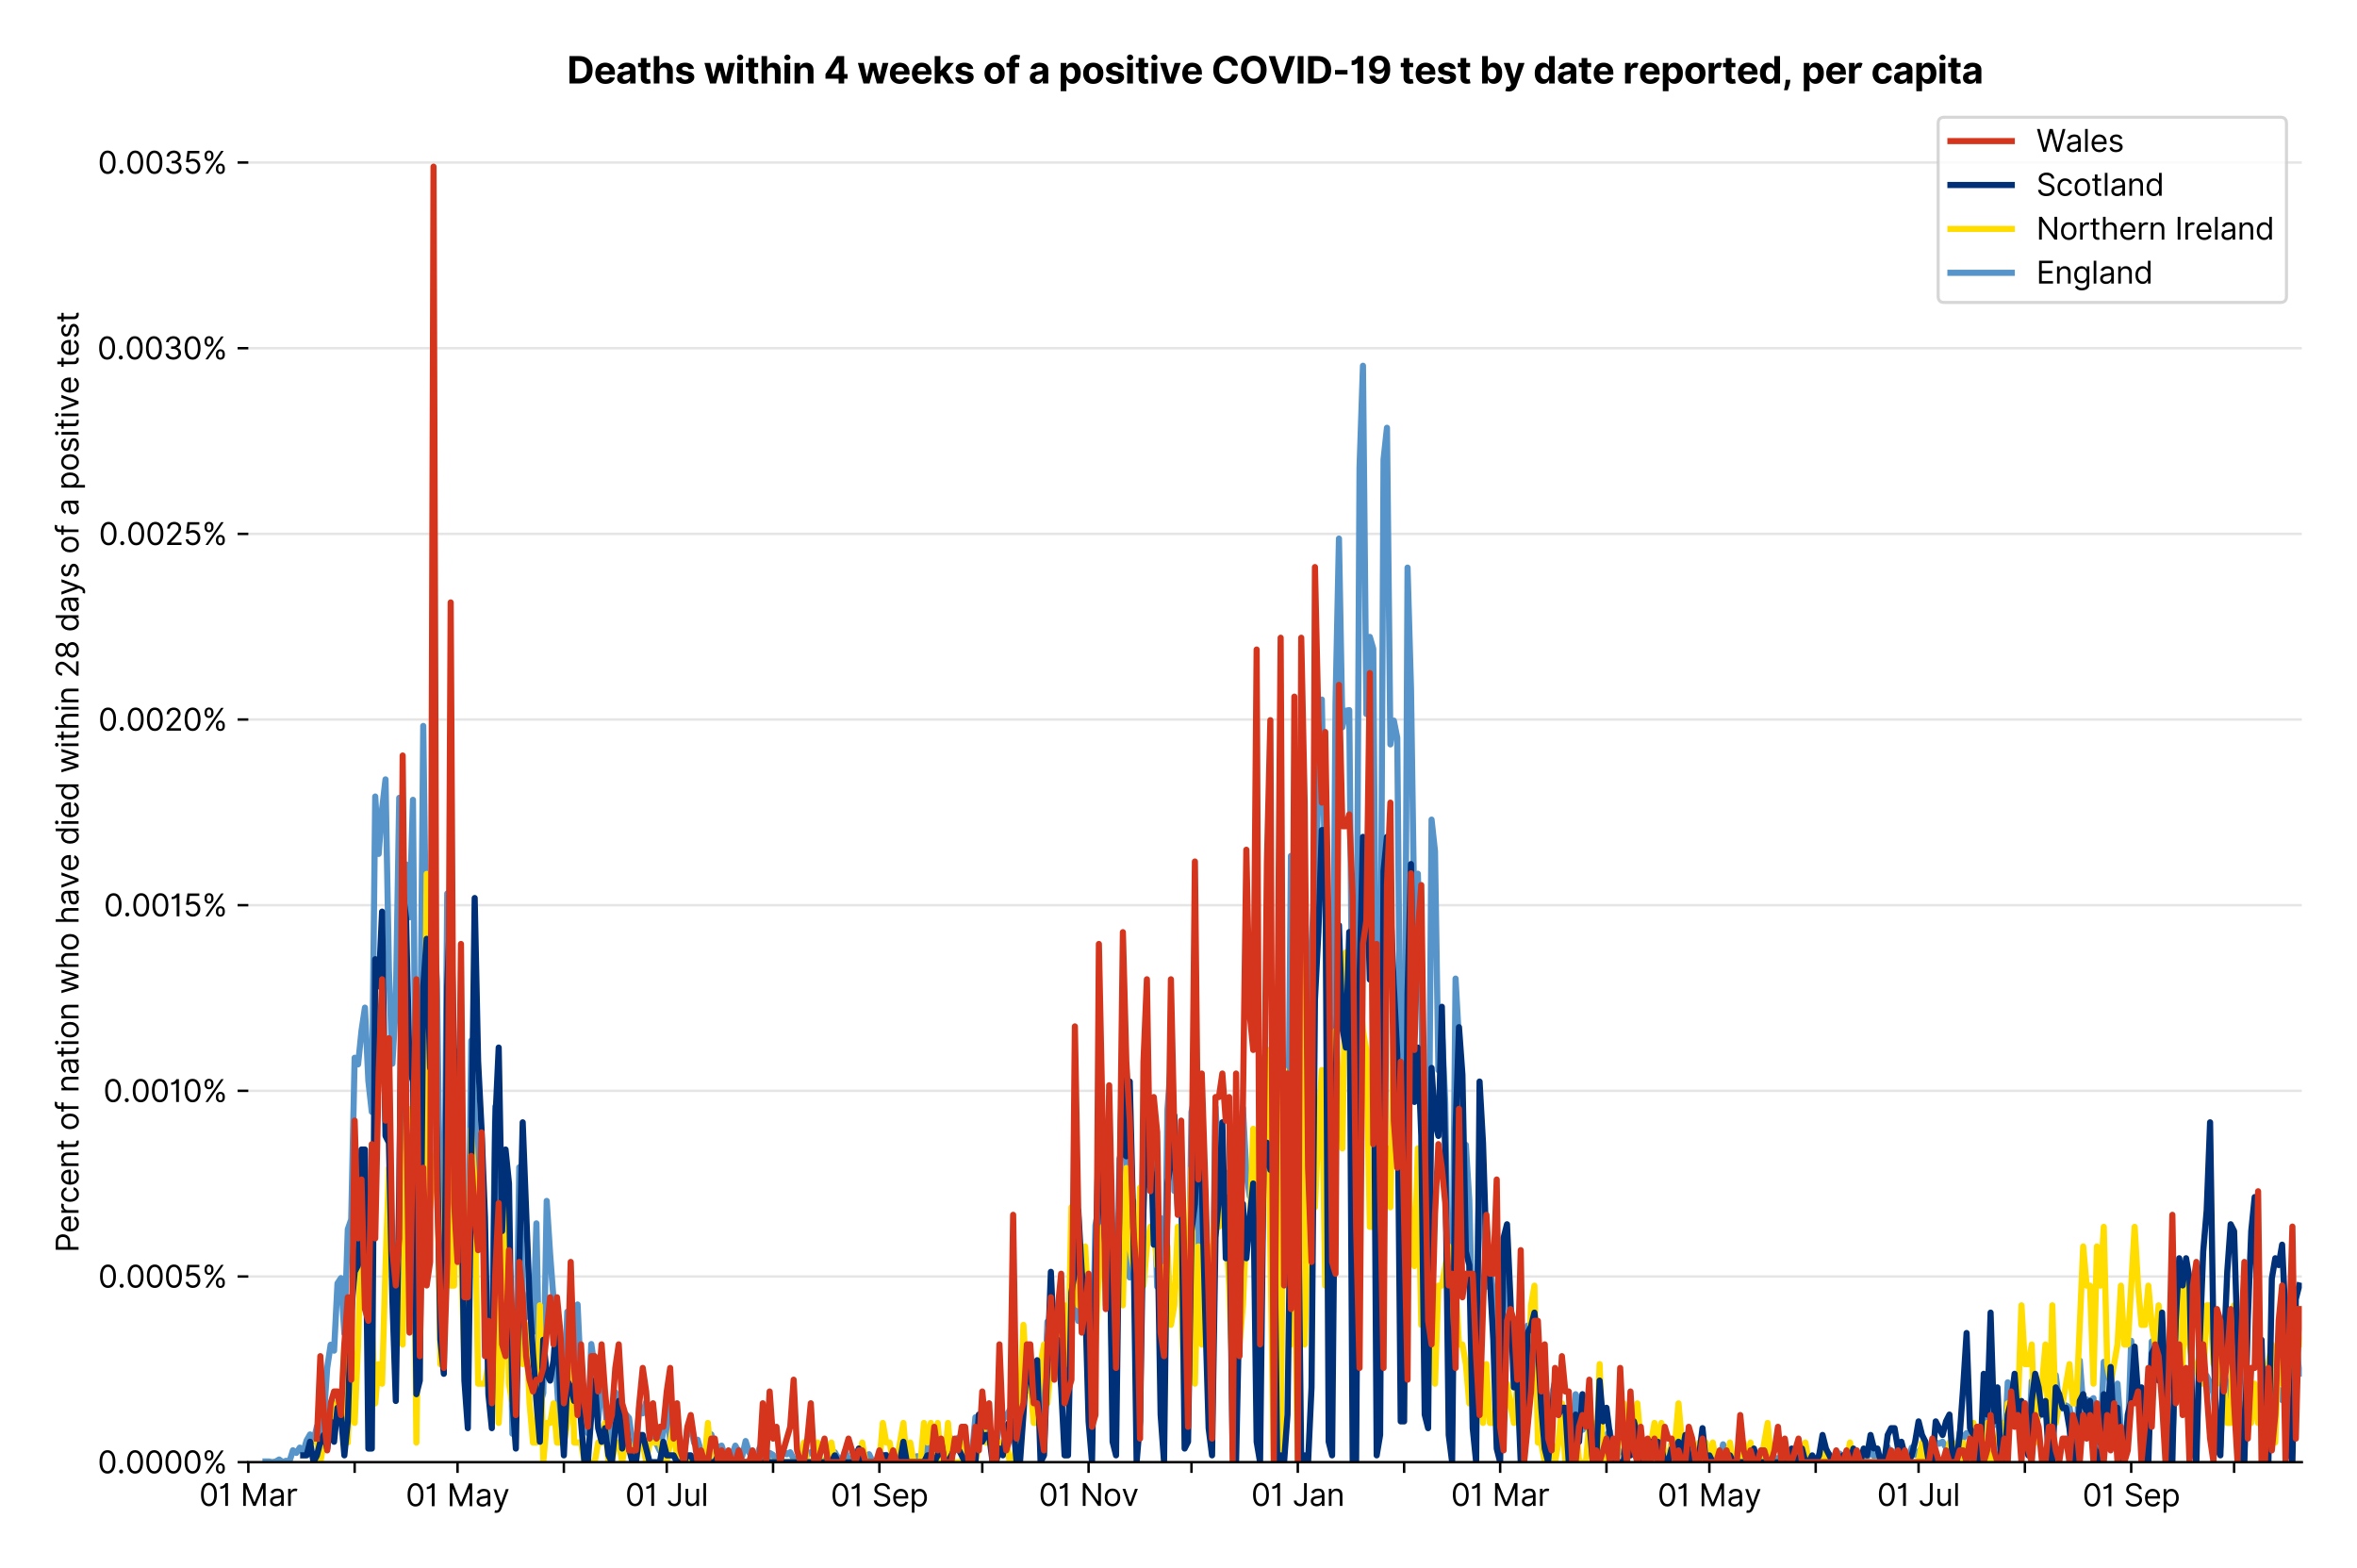 <?xml version="1.0" encoding="utf-8" standalone="no"?>
<!DOCTYPE svg PUBLIC "-//W3C//DTD SVG 1.1//EN"
  "http://www.w3.org/Graphics/SVG/1.1/DTD/svg11.dtd">
<svg version="1.1" viewBox="0 0 768.577 511.234" xmlns="http://www.w3.org/2000/svg" xmlns:xlink="http://www.w3.org/1999/xlink">
 <defs>
  <style type="text/css">*{stroke-linecap:butt;stroke-linejoin:round;}</style>
 </defs>
 <g id="figure_1">
  <g id="patch_1">
   <path d="M 0 511.234 
L 768.577 511.234 
L 768.577 0 
L 0 0 
z
" style="fill:#ffffff;"/>
  </g>
  <g id="axes_1">
   <g id="patch_2">
    <path d="M 80.977 476.745 
L 750.577 476.745 
L 750.577 33.225 
L 80.977 33.225 
z
" style="fill:#ffffff;"/>
   </g>
   <g id="matplotlib.axis_1">
    <g id="xtick_1">
     <g id="line2d_1">
      <defs>
       <path d="M 0 0 
L 0 3.5 
" id="md5980a82d5" style="stroke:#000000;stroke-width:0.8;"/>
      </defs>
      <g>
       <use style="stroke:#000000;stroke-width:0.8;" x="80.977" xlink:href="#md5980a82d5" y="476.745"/>
      </g>
     </g>
     <g id="text_1">
      <!-- 01 Mar -->
      <g transform="translate(64.94 491.018)scale(0.1 -0.1)">
       <defs>
        <path d="M 2000 -64 
Q 1230 -64 806 561 
Q 382 1186 382 2327 
Q 382 3459 809 4088 
Q 1236 4718 2000 4718 
Q 2764 4718 3191 4088 
Q 3618 3459 3618 2327 
Q 3618 1186 3194 561 
Q 2771 -64 2000 -64 
z
M 2000 436 
Q 2509 436 2791 927 
Q 3073 1418 3073 2327 
Q 3073 3234 2789 3730 
Q 2505 4227 2000 4227 
Q 1496 4227 1211 3730 
Q 927 3234 927 2327 
Q 927 1418 1210 927 
Q 1493 436 2000 436 
z
" id="Inter-Regular-30" transform="scale(0.016)"/>
        <path d="M 1973 4655 
L 1973 0 
L 1409 0 
L 1409 3836 
L 1373 3836 
Q 1341 3773 1209 3692 
Q 1077 3611 868 3551 
Q 659 3491 391 3491 
L 391 3964 
Q 661 3964 859 4061 
Q 1057 4159 1190 4291 
Q 1323 4423 1392 4529 
Q 1461 4636 1473 4655 
L 1973 4655 
z
" id="Inter-Regular-31" transform="scale(0.016)"/>
        <path id="Inter-Regular-20" transform="scale(0.016)"/>
        <path d="M 564 4655 
L 1236 4655 
L 2818 791 
L 2873 791 
L 4455 4655 
L 5127 4655 
L 5127 0 
L 4600 0 
L 4600 3536 
L 4555 3536 
L 3100 0 
L 2591 0 
L 1136 3536 
L 1091 3536 
L 1091 0 
L 564 0 
L 564 4655 
z
" id="Inter-Regular-4d" transform="scale(0.016)"/>
        <path d="M 1518 -82 
Q 1186 -82 916 44 
Q 646 170 486 410 
Q 327 650 327 991 
Q 327 1291 445 1478 
Q 564 1666 761 1773 
Q 959 1880 1199 1933 
Q 1439 1986 1682 2018 
Q 2000 2059 2199 2080 
Q 2398 2102 2490 2154 
Q 2582 2207 2582 2336 
L 2582 2355 
Q 2582 2691 2399 2877 
Q 2216 3064 1846 3064 
Q 1461 3064 1243 2895 
Q 1025 2727 936 2536 
L 427 2718 
Q 564 3036 792 3214 
Q 1021 3393 1292 3464 
Q 1564 3536 1827 3536 
Q 1996 3536 2215 3496 
Q 2434 3457 2640 3334 
Q 2846 3211 2982 2963 
Q 3118 2716 3118 2300 
L 3118 0 
L 2582 0 
L 2582 473 
L 2555 473 
Q 2500 359 2373 229 
Q 2246 100 2034 9 
Q 1823 -82 1518 -82 
z
M 1600 400 
Q 1918 400 2137 525 
Q 2357 650 2469 847 
Q 2582 1045 2582 1264 
L 2582 1755 
Q 2548 1714 2433 1681 
Q 2318 1648 2169 1624 
Q 2021 1600 1881 1583 
Q 1741 1566 1655 1555 
Q 1446 1527 1265 1467 
Q 1084 1407 974 1287 
Q 864 1168 864 964 
Q 864 684 1072 542 
Q 1280 400 1600 400 
z
" id="Inter-Regular-61" transform="scale(0.016)"/>
        <path d="M 491 0 
L 491 3491 
L 1009 3491 
L 1009 2964 
L 1046 2964 
Q 1139 3223 1389 3384 
Q 1639 3545 1955 3545 
Q 2100 3545 2209 3511 
Q 2318 3477 2400 3418 
L 2218 2964 
Q 2161 2993 2085 3010 
Q 2009 3027 1909 3027 
Q 1527 3027 1277 2794 
Q 1027 2561 1027 2209 
L 1027 0 
L 491 0 
z
" id="Inter-Regular-72" transform="scale(0.016)"/>
       </defs>
       <use xlink:href="#Inter-Regular-30"/>
       <use x="62.5" xlink:href="#Inter-Regular-31"/>
       <use x="106.676" xlink:href="#Inter-Regular-20"/>
       <use x="134.801" xlink:href="#Inter-Regular-4d"/>
       <use x="225.994" xlink:href="#Inter-Regular-61"/>
       <use x="282.386" xlink:href="#Inter-Regular-72"/>
      </g>
     </g>
    </g>
    <g id="xtick_2">
     <g id="line2d_2">
      <g>
       <use style="stroke:#000000;stroke-width:0.8;" x="115.645" xlink:href="#md5980a82d5" y="476.745"/>
      </g>
     </g>
    </g>
    <g id="xtick_3">
     <g id="line2d_3">
      <g>
       <use style="stroke:#000000;stroke-width:0.8;" x="149.196" xlink:href="#md5980a82d5" y="476.745"/>
      </g>
     </g>
     <g id="text_2">
      <!-- 01 May -->
      <g transform="translate(132.293 491.117)scale(0.1 -0.1)">
       <defs>
        <path d="M 818 -1355 
Q 682 -1355 575 -1333 
Q 468 -1311 427 -1291 
L 564 -818 
Q 857 -893 1053 -814 
Q 1250 -736 1391 -345 
L 1509 -18 
L 218 3491 
L 800 3491 
L 1764 709 
L 1800 709 
L 2764 3491 
L 3346 3491 
L 1846 -564 
Q 1550 -1355 818 -1355 
z
" id="Inter-Regular-79" transform="scale(0.016)"/>
       </defs>
       <use xlink:href="#Inter-Regular-30"/>
       <use x="62.5" xlink:href="#Inter-Regular-31"/>
       <use x="106.676" xlink:href="#Inter-Regular-20"/>
       <use x="134.801" xlink:href="#Inter-Regular-4d"/>
       <use x="225.994" xlink:href="#Inter-Regular-61"/>
       <use x="282.386" xlink:href="#Inter-Regular-79"/>
      </g>
     </g>
    </g>
    <g id="xtick_4">
     <g id="line2d_4">
      <g>
       <use style="stroke:#000000;stroke-width:0.8;" x="183.865" xlink:href="#md5980a82d5" y="476.745"/>
      </g>
     </g>
    </g>
    <g id="xtick_5">
     <g id="line2d_5">
      <g>
       <use style="stroke:#000000;stroke-width:0.8;" x="217.415" xlink:href="#md5980a82d5" y="476.745"/>
      </g>
     </g>
     <g id="text_3">
      <!-- 01 Jul -->
      <g transform="translate(203.871 491.018)scale(0.1 -0.1)">
       <defs>
        <path d="M 2346 4655 
L 2909 4655 
L 2909 1327 
Q 2909 657 2549 296 
Q 2189 -64 1582 -64 
Q 1200 -64 902 76 
Q 605 216 434 475 
Q 264 734 264 1091 
L 818 1091 
Q 818 795 1034 615 
Q 1250 436 1582 436 
Q 1948 436 2147 664 
Q 2346 893 2346 1327 
L 2346 4655 
z
" id="Inter-Regular-4a" transform="scale(0.016)"/>
        <path d="M 2691 1427 
L 2691 3491 
L 3227 3491 
L 3227 0 
L 2691 0 
L 2691 591 
L 2655 591 
Q 2532 325 2273 140 
Q 2014 -45 1618 -45 
Q 1127 -45 809 280 
Q 491 605 491 1273 
L 491 3491 
L 1027 3491 
L 1027 1309 
Q 1027 927 1242 700 
Q 1457 473 1791 473 
Q 1991 473 2199 575 
Q 2407 677 2549 888 
Q 2691 1100 2691 1427 
z
" id="Inter-Regular-75" transform="scale(0.016)"/>
        <path d="M 1027 4655 
L 1027 0 
L 491 0 
L 491 4655 
L 1027 4655 
z
" id="Inter-Regular-6c" transform="scale(0.016)"/>
       </defs>
       <use xlink:href="#Inter-Regular-30"/>
       <use x="62.5" xlink:href="#Inter-Regular-31"/>
       <use x="106.676" xlink:href="#Inter-Regular-20"/>
       <use x="134.801" xlink:href="#Inter-Regular-4a"/>
       <use x="189.063" xlink:href="#Inter-Regular-75"/>
       <use x="247.159" xlink:href="#Inter-Regular-6c"/>
      </g>
     </g>
    </g>
    <g id="xtick_6">
     <g id="line2d_6">
      <g>
       <use style="stroke:#000000;stroke-width:0.8;" x="252.084" xlink:href="#md5980a82d5" y="476.745"/>
      </g>
     </g>
    </g>
    <g id="xtick_7">
     <g id="line2d_7">
      <g>
       <use style="stroke:#000000;stroke-width:0.8;" x="286.753" xlink:href="#md5980a82d5" y="476.745"/>
      </g>
     </g>
     <g id="text_4">
      <!-- 01 Sep -->
      <g transform="translate(270.865 491.117)scale(0.1 -0.1)">
       <defs>
        <path d="M 3109 3491 
Q 3068 3836 2777 4027 
Q 2486 4218 2064 4218 
Q 1600 4218 1318 3999 
Q 1036 3780 1036 3445 
Q 1036 3195 1189 3042 
Q 1343 2889 1553 2803 
Q 1764 2718 1936 2673 
L 2409 2545 
Q 2591 2498 2815 2414 
Q 3039 2330 3244 2185 
Q 3450 2041 3584 1816 
Q 3718 1591 3718 1264 
Q 3718 886 3521 581 
Q 3325 277 2949 97 
Q 2573 -82 2036 -82 
Q 1286 -82 845 272 
Q 405 627 364 1200 
L 946 1200 
Q 968 936 1124 764 
Q 1280 593 1519 510 
Q 1759 427 2036 427 
Q 2359 427 2616 533 
Q 2873 639 3023 828 
Q 3173 1018 3173 1273 
Q 3173 1505 3043 1650 
Q 2914 1795 2702 1886 
Q 2491 1977 2246 2045 
L 1673 2209 
Q 1127 2366 809 2657 
Q 491 2948 491 3418 
Q 491 3809 703 4101 
Q 916 4393 1276 4555 
Q 1636 4718 2082 4718 
Q 2532 4718 2882 4558 
Q 3232 4398 3437 4120 
Q 3643 3843 3655 3491 
L 3109 3491 
z
" id="Inter-Regular-53" transform="scale(0.016)"/>
        <path d="M 1955 -73 
Q 1450 -73 1085 151 
Q 721 375 524 778 
Q 327 1182 327 1718 
Q 327 2255 524 2665 
Q 721 3075 1074 3305 
Q 1427 3536 1900 3536 
Q 2173 3536 2439 3445 
Q 2705 3355 2923 3151 
Q 3141 2948 3270 2614 
Q 3400 2280 3400 1791 
L 3400 1564 
L 866 1564 
Q 884 1005 1183 707 
Q 1482 409 1955 409 
Q 2271 409 2498 545 
Q 2725 682 2827 955 
L 3346 809 
Q 3223 414 2854 170 
Q 2486 -73 1955 -73 
z
M 866 2027 
L 2855 2027 
Q 2855 2470 2595 2762 
Q 2336 3055 1900 3055 
Q 1593 3055 1368 2911 
Q 1143 2768 1013 2533 
Q 884 2298 866 2027 
z
" id="Inter-Regular-65" transform="scale(0.016)"/>
        <path d="M 491 -1309 
L 491 3491 
L 1009 3491 
L 1009 2936 
L 1073 2936 
Q 1132 3027 1237 3169 
Q 1343 3311 1542 3423 
Q 1741 3536 2082 3536 
Q 2523 3536 2859 3315 
Q 3196 3095 3384 2690 
Q 3573 2286 3573 1736 
Q 3573 1182 3384 776 
Q 3196 370 2861 148 
Q 2527 -73 2091 -73 
Q 1755 -73 1552 39 
Q 1350 152 1241 296 
Q 1132 441 1073 536 
L 1027 536 
L 1027 -1309 
L 491 -1309 
z
M 1018 1745 
Q 1018 1152 1276 780 
Q 1534 409 2018 409 
Q 2355 409 2581 587 
Q 2807 766 2921 1069 
Q 3036 1373 3036 1745 
Q 3036 2114 2923 2410 
Q 2811 2707 2585 2881 
Q 2359 3055 2018 3055 
Q 1527 3055 1272 2693 
Q 1018 2332 1018 1745 
z
" id="Inter-Regular-70" transform="scale(0.016)"/>
       </defs>
       <use xlink:href="#Inter-Regular-30"/>
       <use x="62.5" xlink:href="#Inter-Regular-31"/>
       <use x="106.676" xlink:href="#Inter-Regular-20"/>
       <use x="134.801" xlink:href="#Inter-Regular-53"/>
       <use x="198.58" xlink:href="#Inter-Regular-65"/>
       <use x="256.818" xlink:href="#Inter-Regular-70"/>
      </g>
     </g>
    </g>
    <g id="xtick_8">
     <g id="line2d_8">
      <g>
       <use style="stroke:#000000;stroke-width:0.8;" x="320.303" xlink:href="#md5980a82d5" y="476.745"/>
      </g>
     </g>
    </g>
    <g id="xtick_9">
     <g id="line2d_9">
      <g>
       <use style="stroke:#000000;stroke-width:0.8;" x="354.972" xlink:href="#md5980a82d5" y="476.745"/>
      </g>
     </g>
     <g id="text_5">
      <!-- 01 Nov -->
      <g transform="translate(338.701 491.018)scale(0.1 -0.1)">
       <defs>
        <path d="M 4255 4655 
L 4255 0 
L 3709 0 
L 1173 3655 
L 1127 3655 
L 1127 0 
L 564 0 
L 564 4655 
L 1109 4655 
L 3655 991 
L 3700 991 
L 3700 4655 
L 4255 4655 
z
" id="Inter-Regular-4e" transform="scale(0.016)"/>
        <path d="M 1909 -73 
Q 1436 -73 1080 152 
Q 725 377 526 781 
Q 327 1186 327 1727 
Q 327 2273 526 2679 
Q 725 3086 1080 3311 
Q 1436 3536 1909 3536 
Q 2382 3536 2737 3311 
Q 3093 3086 3292 2679 
Q 3491 2273 3491 1727 
Q 3491 1186 3292 781 
Q 3093 377 2737 152 
Q 2382 -73 1909 -73 
z
M 1909 409 
Q 2268 409 2500 593 
Q 2732 777 2843 1077 
Q 2955 1377 2955 1727 
Q 2955 2077 2843 2379 
Q 2732 2682 2500 2868 
Q 2268 3055 1909 3055 
Q 1550 3055 1318 2868 
Q 1086 2682 975 2379 
Q 864 2077 864 1727 
Q 864 1377 975 1077 
Q 1086 777 1318 593 
Q 1550 409 1909 409 
z
" id="Inter-Regular-6f" transform="scale(0.016)"/>
        <path d="M 3346 3491 
L 2055 0 
L 1509 0 
L 218 3491 
L 800 3491 
L 1764 709 
L 1800 709 
L 2764 3491 
L 3346 3491 
z
" id="Inter-Regular-76" transform="scale(0.016)"/>
       </defs>
       <use xlink:href="#Inter-Regular-30"/>
       <use x="62.5" xlink:href="#Inter-Regular-31"/>
       <use x="106.676" xlink:href="#Inter-Regular-20"/>
       <use x="134.801" xlink:href="#Inter-Regular-4e"/>
       <use x="210.085" xlink:href="#Inter-Regular-6f"/>
       <use x="269.744" xlink:href="#Inter-Regular-76"/>
      </g>
     </g>
    </g>
    <g id="xtick_10">
     <g id="line2d_10">
      <g>
       <use style="stroke:#000000;stroke-width:0.8;" x="388.522" xlink:href="#md5980a82d5" y="476.745"/>
      </g>
     </g>
    </g>
    <g id="xtick_11">
     <g id="line2d_11">
      <g>
       <use style="stroke:#000000;stroke-width:0.8;" x="423.191" xlink:href="#md5980a82d5" y="476.745"/>
      </g>
     </g>
     <g id="text_6">
      <!-- 01 Jan -->
      <g transform="translate(407.992 491.018)scale(0.1 -0.1)">
       <defs>
        <path d="M 1027 2100 
L 1027 0 
L 491 0 
L 491 3491 
L 1009 3491 
L 1009 2945 
L 1055 2945 
Q 1177 3211 1427 3373 
Q 1677 3536 2073 3536 
Q 2602 3536 2928 3211 
Q 3255 2886 3255 2218 
L 3255 0 
L 2718 0 
L 2718 2182 
Q 2718 2593 2504 2824 
Q 2291 3055 1918 3055 
Q 1534 3055 1280 2806 
Q 1027 2557 1027 2100 
z
" id="Inter-Regular-6e" transform="scale(0.016)"/>
       </defs>
       <use xlink:href="#Inter-Regular-30"/>
       <use x="62.5" xlink:href="#Inter-Regular-31"/>
       <use x="106.676" xlink:href="#Inter-Regular-20"/>
       <use x="134.801" xlink:href="#Inter-Regular-4a"/>
       <use x="189.063" xlink:href="#Inter-Regular-61"/>
       <use x="245.455" xlink:href="#Inter-Regular-6e"/>
      </g>
     </g>
    </g>
    <g id="xtick_12">
     <g id="line2d_12">
      <g>
       <use style="stroke:#000000;stroke-width:0.8;" x="457.86" xlink:href="#md5980a82d5" y="476.745"/>
      </g>
     </g>
    </g>
    <g id="xtick_13">
     <g id="line2d_13">
      <g>
       <use style="stroke:#000000;stroke-width:0.8;" x="489.174" xlink:href="#md5980a82d5" y="476.745"/>
      </g>
     </g>
     <g id="text_7">
      <!-- 01 Mar -->
      <g transform="translate(473.137 491.018)scale(0.1 -0.1)">
       <use xlink:href="#Inter-Regular-30"/>
       <use x="62.5" xlink:href="#Inter-Regular-31"/>
       <use x="106.676" xlink:href="#Inter-Regular-20"/>
       <use x="134.801" xlink:href="#Inter-Regular-4d"/>
       <use x="225.994" xlink:href="#Inter-Regular-61"/>
       <use x="282.386" xlink:href="#Inter-Regular-72"/>
      </g>
     </g>
    </g>
    <g id="xtick_14">
     <g id="line2d_14">
      <g>
       <use style="stroke:#000000;stroke-width:0.8;" x="523.842" xlink:href="#md5980a82d5" y="476.745"/>
      </g>
     </g>
    </g>
    <g id="xtick_15">
     <g id="line2d_15">
      <g>
       <use style="stroke:#000000;stroke-width:0.8;" x="557.393" xlink:href="#md5980a82d5" y="476.745"/>
      </g>
     </g>
     <g id="text_8">
      <!-- 01 May -->
      <g transform="translate(540.49 491.117)scale(0.1 -0.1)">
       <use xlink:href="#Inter-Regular-30"/>
       <use x="62.5" xlink:href="#Inter-Regular-31"/>
       <use x="106.676" xlink:href="#Inter-Regular-20"/>
       <use x="134.801" xlink:href="#Inter-Regular-4d"/>
       <use x="225.994" xlink:href="#Inter-Regular-61"/>
       <use x="282.386" xlink:href="#Inter-Regular-79"/>
      </g>
     </g>
    </g>
    <g id="xtick_16">
     <g id="line2d_16">
      <g>
       <use style="stroke:#000000;stroke-width:0.8;" x="592.062" xlink:href="#md5980a82d5" y="476.745"/>
      </g>
     </g>
    </g>
    <g id="xtick_17">
     <g id="line2d_17">
      <g>
       <use style="stroke:#000000;stroke-width:0.8;" x="625.612" xlink:href="#md5980a82d5" y="476.745"/>
      </g>
     </g>
     <g id="text_9">
      <!-- 01 Jul -->
      <g transform="translate(612.068 491.018)scale(0.1 -0.1)">
       <use xlink:href="#Inter-Regular-30"/>
       <use x="62.5" xlink:href="#Inter-Regular-31"/>
       <use x="106.676" xlink:href="#Inter-Regular-20"/>
       <use x="134.801" xlink:href="#Inter-Regular-4a"/>
       <use x="189.063" xlink:href="#Inter-Regular-75"/>
       <use x="247.159" xlink:href="#Inter-Regular-6c"/>
      </g>
     </g>
    </g>
    <g id="xtick_18">
     <g id="line2d_18">
      <g>
       <use style="stroke:#000000;stroke-width:0.8;" x="660.281" xlink:href="#md5980a82d5" y="476.745"/>
      </g>
     </g>
    </g>
    <g id="xtick_19">
     <g id="line2d_19">
      <g>
       <use style="stroke:#000000;stroke-width:0.8;" x="694.95" xlink:href="#md5980a82d5" y="476.745"/>
      </g>
     </g>
     <g id="text_10">
      <!-- 01 Sep -->
      <g transform="translate(679.062 491.117)scale(0.1 -0.1)">
       <use xlink:href="#Inter-Regular-30"/>
       <use x="62.5" xlink:href="#Inter-Regular-31"/>
       <use x="106.676" xlink:href="#Inter-Regular-20"/>
       <use x="134.801" xlink:href="#Inter-Regular-53"/>
       <use x="198.58" xlink:href="#Inter-Regular-65"/>
       <use x="256.818" xlink:href="#Inter-Regular-70"/>
      </g>
     </g>
    </g>
    <g id="xtick_20">
     <g id="line2d_20">
      <g>
       <use style="stroke:#000000;stroke-width:0.8;" x="728.5" xlink:href="#md5980a82d5" y="476.745"/>
      </g>
     </g>
    </g>
   </g>
   <g id="matplotlib.axis_2">
    <g id="ytick_1">
     <g id="line2d_21">
      <path clip-path="url(#p06456cc3fb)" d="M 80.977 476.745 
L 750.577 476.745 
" style="fill:none;stroke:#e5e5e5;stroke-linecap:square;stroke-width:0.8;"/>
     </g>
     <g id="line2d_22">
      <defs>
       <path d="M 0 0 
L -3.5 0 
" id="md7e80e9d27" style="stroke:#000000;stroke-width:0.8;"/>
      </defs>
      <g>
       <use style="stroke:#000000;stroke-width:0.8;" x="80.977" xlink:href="#md7e80e9d27" y="476.745"/>
      </g>
     </g>
     <g id="text_11">
      <!-- 0.0000% -->
      <g transform="translate(31.845 480.382)scale(0.1 -0.1)">
       <defs>
        <path d="M 882 -36 
Q 714 -36 593 84 
Q 473 205 473 373 
Q 473 541 593 661 
Q 714 782 882 782 
Q 1050 782 1170 661 
Q 1291 541 1291 373 
Q 1291 205 1170 84 
Q 1050 -36 882 -36 
z
" id="Inter-Regular-2e" transform="scale(0.016)"/>
        <path d="M 2855 873 
L 2855 1118 
Q 2855 1373 2960 1585 
Q 3066 1798 3269 1926 
Q 3473 2055 3764 2055 
Q 4059 2055 4259 1926 
Q 4459 1798 4561 1585 
Q 4664 1373 4664 1118 
L 4664 873 
Q 4664 618 4560 405 
Q 4457 193 4256 64 
Q 4055 -64 3764 -64 
Q 3468 -64 3266 64 
Q 3064 193 2959 405 
Q 2855 618 2855 873 
z
M 536 3536 
L 536 3782 
Q 536 4036 642 4248 
Q 748 4461 951 4589 
Q 1155 4718 1446 4718 
Q 1741 4718 1941 4589 
Q 2141 4461 2243 4248 
Q 2346 4036 2346 3782 
L 2346 3536 
Q 2346 3282 2242 3069 
Q 2139 2857 1937 2728 
Q 1736 2600 1446 2600 
Q 1150 2600 948 2728 
Q 746 2857 641 3069 
Q 536 3282 536 3536 
z
M 709 0 
L 3909 4655 
L 4427 4655 
L 1227 0 
L 709 0 
z
M 3318 1118 
L 3318 873 
Q 3318 661 3418 494 
Q 3518 327 3764 327 
Q 4002 327 4101 494 
Q 4200 661 4200 873 
L 4200 1118 
Q 4200 1330 4104 1497 
Q 4009 1664 3764 1664 
Q 3525 1664 3421 1497 
Q 3318 1330 3318 1118 
z
M 1000 3782 
L 1000 3536 
Q 1000 3325 1100 3158 
Q 1200 2991 1446 2991 
Q 1684 2991 1783 3158 
Q 1882 3325 1882 3536 
L 1882 3782 
Q 1882 3993 1786 4160 
Q 1691 4327 1446 4327 
Q 1207 4327 1103 4160 
Q 1000 3993 1000 3782 
z
" id="Inter-Regular-25" transform="scale(0.016)"/>
       </defs>
       <use xlink:href="#Inter-Regular-30"/>
       <use x="62.5" xlink:href="#Inter-Regular-2e"/>
       <use x="90.057" xlink:href="#Inter-Regular-30"/>
       <use x="152.557" xlink:href="#Inter-Regular-30"/>
       <use x="215.057" xlink:href="#Inter-Regular-30"/>
       <use x="277.557" xlink:href="#Inter-Regular-30"/>
       <use x="340.057" xlink:href="#Inter-Regular-25"/>
      </g>
     </g>
    </g>
    <g id="ytick_2">
     <g id="line2d_23">
      <path clip-path="url(#p06456cc3fb)" d="M 80.977 416.21 
L 750.577 416.21 
" style="fill:none;stroke:#e5e5e5;stroke-linecap:square;stroke-width:0.8;"/>
     </g>
     <g id="line2d_24">
      <g>
       <use style="stroke:#000000;stroke-width:0.8;" x="80.977" xlink:href="#md7e80e9d27" y="416.21"/>
      </g>
     </g>
     <g id="text_12">
      <!-- 0.0005% -->
      <g transform="translate(32.016 419.846)scale(0.1 -0.1)">
       <defs>
        <path d="M 1936 -64 
Q 1536 -64 1216 95 
Q 896 255 702 532 
Q 509 809 491 1164 
L 1036 1164 
Q 1068 848 1324 642 
Q 1580 436 1936 436 
Q 2223 436 2447 570 
Q 2671 705 2799 940 
Q 2927 1175 2927 1473 
Q 2927 1777 2794 2017 
Q 2661 2257 2429 2395 
Q 2198 2534 1900 2536 
Q 1686 2539 1461 2472 
Q 1236 2405 1091 2300 
L 564 2364 
L 846 4655 
L 3264 4655 
L 3264 4155 
L 1318 4155 
L 1155 2782 
L 1182 2782 
Q 1325 2895 1541 2970 
Q 1757 3045 1991 3045 
Q 2418 3045 2753 2842 
Q 3089 2639 3281 2286 
Q 3473 1934 3473 1482 
Q 3473 1036 3274 687 
Q 3075 339 2727 137 
Q 2380 -64 1936 -64 
z
" id="Inter-Regular-35" transform="scale(0.016)"/>
       </defs>
       <use xlink:href="#Inter-Regular-30"/>
       <use x="62.5" xlink:href="#Inter-Regular-2e"/>
       <use x="90.057" xlink:href="#Inter-Regular-30"/>
       <use x="152.557" xlink:href="#Inter-Regular-30"/>
       <use x="215.057" xlink:href="#Inter-Regular-30"/>
       <use x="277.557" xlink:href="#Inter-Regular-35"/>
       <use x="338.352" xlink:href="#Inter-Regular-25"/>
      </g>
     </g>
    </g>
    <g id="ytick_3">
     <g id="line2d_25">
      <path clip-path="url(#p06456cc3fb)" d="M 80.977 355.674 
L 750.577 355.674 
" style="fill:none;stroke:#e5e5e5;stroke-linecap:square;stroke-width:0.8;"/>
     </g>
     <g id="line2d_26">
      <g>
       <use style="stroke:#000000;stroke-width:0.8;" x="80.977" xlink:href="#md7e80e9d27" y="355.674"/>
      </g>
     </g>
     <g id="text_13">
      <!-- 0.0010% -->
      <g transform="translate(33.678 359.311)scale(0.1 -0.1)">
       <use xlink:href="#Inter-Regular-30"/>
       <use x="62.5" xlink:href="#Inter-Regular-2e"/>
       <use x="90.057" xlink:href="#Inter-Regular-30"/>
       <use x="152.557" xlink:href="#Inter-Regular-30"/>
       <use x="215.057" xlink:href="#Inter-Regular-31"/>
       <use x="259.233" xlink:href="#Inter-Regular-30"/>
       <use x="321.733" xlink:href="#Inter-Regular-25"/>
      </g>
     </g>
    </g>
    <g id="ytick_4">
     <g id="line2d_27">
      <path clip-path="url(#p06456cc3fb)" d="M 80.977 295.139 
L 750.577 295.139 
" style="fill:none;stroke:#e5e5e5;stroke-linecap:square;stroke-width:0.8;"/>
     </g>
     <g id="line2d_28">
      <g>
       <use style="stroke:#000000;stroke-width:0.8;" x="80.977" xlink:href="#md7e80e9d27" y="295.139"/>
      </g>
     </g>
     <g id="text_14">
      <!-- 0.0015% -->
      <g transform="translate(33.848 298.776)scale(0.1 -0.1)">
       <use xlink:href="#Inter-Regular-30"/>
       <use x="62.5" xlink:href="#Inter-Regular-2e"/>
       <use x="90.057" xlink:href="#Inter-Regular-30"/>
       <use x="152.557" xlink:href="#Inter-Regular-30"/>
       <use x="215.057" xlink:href="#Inter-Regular-31"/>
       <use x="259.233" xlink:href="#Inter-Regular-35"/>
       <use x="320.028" xlink:href="#Inter-Regular-25"/>
      </g>
     </g>
    </g>
    <g id="ytick_5">
     <g id="line2d_29">
      <path clip-path="url(#p06456cc3fb)" d="M 80.977 234.604 
L 750.577 234.604 
" style="fill:none;stroke:#e5e5e5;stroke-linecap:square;stroke-width:0.8;"/>
     </g>
     <g id="line2d_30">
      <g>
       <use style="stroke:#000000;stroke-width:0.8;" x="80.977" xlink:href="#md7e80e9d27" y="234.604"/>
      </g>
     </g>
     <g id="text_15">
      <!-- 0.0020% -->
      <g transform="translate(32.044 238.241)scale(0.1 -0.1)">
       <defs>
        <path d="M 482 0 
L 482 409 
L 2018 2091 
Q 2289 2386 2464 2605 
Q 2639 2825 2724 3019 
Q 2809 3214 2809 3427 
Q 2809 3795 2553 4011 
Q 2298 4227 1918 4227 
Q 1514 4227 1275 3985 
Q 1036 3743 1036 3345 
L 500 3345 
Q 500 3755 688 4064 
Q 877 4373 1203 4545 
Q 1530 4718 1936 4718 
Q 2346 4718 2661 4545 
Q 2977 4373 3156 4079 
Q 3336 3786 3336 3427 
Q 3336 3170 3244 2926 
Q 3152 2682 2926 2383 
Q 2700 2084 2300 1655 
L 1255 536 
L 1255 500 
L 3418 500 
L 3418 0 
L 482 0 
z
" id="Inter-Regular-32" transform="scale(0.016)"/>
       </defs>
       <use xlink:href="#Inter-Regular-30"/>
       <use x="62.5" xlink:href="#Inter-Regular-2e"/>
       <use x="90.057" xlink:href="#Inter-Regular-30"/>
       <use x="152.557" xlink:href="#Inter-Regular-30"/>
       <use x="215.057" xlink:href="#Inter-Regular-32"/>
       <use x="275.568" xlink:href="#Inter-Regular-30"/>
       <use x="338.068" xlink:href="#Inter-Regular-25"/>
      </g>
     </g>
    </g>
    <g id="ytick_6">
     <g id="line2d_31">
      <path clip-path="url(#p06456cc3fb)" d="M 80.977 174.069 
L 750.577 174.069 
" style="fill:none;stroke:#e5e5e5;stroke-linecap:square;stroke-width:0.8;"/>
     </g>
     <g id="line2d_32">
      <g>
       <use style="stroke:#000000;stroke-width:0.8;" x="80.977" xlink:href="#md7e80e9d27" y="174.069"/>
      </g>
     </g>
     <g id="text_16">
      <!-- 0.0025% -->
      <g transform="translate(32.214 177.705)scale(0.1 -0.1)">
       <use xlink:href="#Inter-Regular-30"/>
       <use x="62.5" xlink:href="#Inter-Regular-2e"/>
       <use x="90.057" xlink:href="#Inter-Regular-30"/>
       <use x="152.557" xlink:href="#Inter-Regular-30"/>
       <use x="215.057" xlink:href="#Inter-Regular-32"/>
       <use x="275.568" xlink:href="#Inter-Regular-35"/>
       <use x="336.364" xlink:href="#Inter-Regular-25"/>
      </g>
     </g>
    </g>
    <g id="ytick_7">
     <g id="line2d_33">
      <path clip-path="url(#p06456cc3fb)" d="M 80.977 113.533 
L 750.577 113.533 
" style="fill:none;stroke:#e5e5e5;stroke-linecap:square;stroke-width:0.8;"/>
     </g>
     <g id="line2d_34">
      <g>
       <use style="stroke:#000000;stroke-width:0.8;" x="80.977" xlink:href="#md7e80e9d27" y="113.533"/>
      </g>
     </g>
     <g id="text_17">
      <!-- 0.0030% -->
      <g transform="translate(31.731 117.17)scale(0.1 -0.1)">
       <defs>
        <path d="M 2055 -64 
Q 1605 -64 1253 90 
Q 902 245 696 521 
Q 491 798 473 1164 
L 1046 1164 
Q 1071 827 1356 631 
Q 1641 436 2046 436 
Q 2493 436 2783 664 
Q 3073 893 3073 1264 
Q 3073 1650 2787 1893 
Q 2502 2136 1973 2136 
L 1600 2136 
L 1600 2636 
L 1973 2636 
Q 2386 2636 2647 2856 
Q 2909 3077 2909 3445 
Q 2909 3798 2679 4012 
Q 2450 4227 2064 4227 
Q 1823 4227 1610 4139 
Q 1398 4052 1264 3887 
Q 1130 3723 1118 3491 
L 573 3491 
Q 586 3857 793 4133 
Q 1000 4409 1335 4563 
Q 1671 4718 2073 4718 
Q 2505 4718 2814 4544 
Q 3123 4370 3289 4086 
Q 3455 3802 3455 3473 
Q 3455 3080 3249 2802 
Q 3043 2525 2691 2418 
L 2691 2382 
Q 3132 2309 3379 2008 
Q 3627 1707 3627 1264 
Q 3627 884 3421 583 
Q 3216 282 2861 109 
Q 2507 -64 2055 -64 
z
" id="Inter-Regular-33" transform="scale(0.016)"/>
       </defs>
       <use xlink:href="#Inter-Regular-30"/>
       <use x="62.5" xlink:href="#Inter-Regular-2e"/>
       <use x="90.057" xlink:href="#Inter-Regular-30"/>
       <use x="152.557" xlink:href="#Inter-Regular-30"/>
       <use x="215.057" xlink:href="#Inter-Regular-33"/>
       <use x="278.693" xlink:href="#Inter-Regular-30"/>
       <use x="341.193" xlink:href="#Inter-Regular-25"/>
      </g>
     </g>
    </g>
    <g id="ytick_8">
     <g id="line2d_35">
      <path clip-path="url(#p06456cc3fb)" d="M 80.977 52.998 
L 750.577 52.998 
" style="fill:none;stroke:#e5e5e5;stroke-linecap:square;stroke-width:0.8;"/>
     </g>
     <g id="line2d_36">
      <g>
       <use style="stroke:#000000;stroke-width:0.8;" x="80.977" xlink:href="#md7e80e9d27" y="52.998"/>
      </g>
     </g>
     <g id="text_18">
      <!-- 0.0035% -->
      <g transform="translate(31.902 56.635)scale(0.1 -0.1)">
       <use xlink:href="#Inter-Regular-30"/>
       <use x="62.5" xlink:href="#Inter-Regular-2e"/>
       <use x="90.057" xlink:href="#Inter-Regular-30"/>
       <use x="152.557" xlink:href="#Inter-Regular-30"/>
       <use x="215.057" xlink:href="#Inter-Regular-33"/>
       <use x="278.693" xlink:href="#Inter-Regular-35"/>
       <use x="339.489" xlink:href="#Inter-Regular-25"/>
      </g>
     </g>
    </g>
    <g id="text_19">
     <!-- Percent of nation who have died within 28 days of a positive test -->
     <g transform="translate(25.614 408.396)rotate(-90)scale(0.1 -0.1)">
      <defs>
       <path d="M 564 0 
L 564 4655 
L 2136 4655 
Q 2684 4655 3033 4458 
Q 3382 4261 3550 3927 
Q 3718 3593 3718 3182 
Q 3718 2770 3551 2434 
Q 3384 2098 3036 1899 
Q 2689 1700 2146 1700 
L 1127 1700 
L 1127 0 
L 564 0 
z
M 1127 2200 
L 2127 2200 
Q 2689 2200 2926 2482 
Q 3164 2764 3164 3182 
Q 3164 3602 2925 3878 
Q 2686 4155 2118 4155 
L 1127 4155 
L 1127 2200 
z
" id="Inter-Regular-50" transform="scale(0.016)"/>
       <path d="M 1909 -73 
Q 1418 -73 1063 159 
Q 709 391 518 798 
Q 327 1205 327 1727 
Q 327 2259 524 2667 
Q 721 3075 1074 3305 
Q 1427 3536 1900 3536 
Q 2268 3536 2563 3400 
Q 2859 3264 3047 3018 
Q 3236 2773 3282 2445 
L 2746 2445 
Q 2684 2684 2474 2869 
Q 2264 3055 1909 3055 
Q 1439 3055 1151 2697 
Q 864 2339 864 1745 
Q 864 1139 1148 774 
Q 1432 409 1909 409 
Q 2223 409 2447 570 
Q 2671 732 2746 1018 
L 3282 1018 
Q 3236 709 3058 462 
Q 2880 216 2588 71 
Q 2296 -73 1909 -73 
z
" id="Inter-Regular-63" transform="scale(0.016)"/>
       <path d="M 2009 3491 
L 2009 3036 
L 1264 3036 
L 1264 1000 
Q 1264 773 1331 660 
Q 1398 548 1503 510 
Q 1609 473 1727 473 
Q 1816 473 1873 483 
Q 1930 493 1964 500 
L 2073 18 
Q 2018 -2 1920 -23 
Q 1823 -45 1673 -45 
Q 1446 -45 1228 52 
Q 1011 150 869 350 
Q 727 550 727 855 
L 727 3036 
L 200 3036 
L 200 3491 
L 727 3491 
L 727 4327 
L 1264 4327 
L 1264 3491 
L 2009 3491 
z
" id="Inter-Regular-74" transform="scale(0.016)"/>
       <path d="M 2046 3491 
L 2046 3036 
L 1264 3036 
L 1264 0 
L 727 0 
L 727 3036 
L 164 3036 
L 164 3491 
L 727 3491 
L 727 3973 
Q 727 4273 868 4473 
Q 1009 4673 1234 4773 
Q 1459 4873 1709 4873 
Q 1907 4873 2032 4841 
Q 2157 4809 2218 4782 
L 2064 4318 
Q 2023 4332 1951 4352 
Q 1880 4373 1764 4373 
Q 1498 4373 1381 4239 
Q 1264 4105 1264 3845 
L 1264 3491 
L 2046 3491 
z
" id="Inter-Regular-66" transform="scale(0.016)"/>
       <path d="M 491 0 
L 491 3491 
L 1027 3491 
L 1027 0 
L 491 0 
z
M 764 4073 
Q 607 4073 494 4179 
Q 382 4286 382 4436 
Q 382 4586 494 4693 
Q 607 4800 764 4800 
Q 921 4800 1033 4693 
Q 1146 4586 1146 4436 
Q 1146 4286 1033 4179 
Q 921 4073 764 4073 
z
" id="Inter-Regular-69" transform="scale(0.016)"/>
       <path d="M 1282 0 
L 218 3491 
L 782 3491 
L 1536 818 
L 1573 818 
L 2318 3491 
L 2891 3491 
L 3627 827 
L 3664 827 
L 4418 3491 
L 4982 3491 
L 3918 0 
L 3391 0 
L 2627 2682 
L 2573 2682 
L 1809 0 
L 1282 0 
z
" id="Inter-Regular-77" transform="scale(0.016)"/>
       <path d="M 1027 2100 
L 1027 0 
L 491 0 
L 491 4655 
L 1027 4655 
L 1027 2945 
L 1073 2945 
Q 1196 3216 1442 3376 
Q 1689 3536 2100 3536 
Q 2636 3536 2963 3213 
Q 3291 2891 3291 2218 
L 3291 0 
L 2755 0 
L 2755 2182 
Q 2755 2598 2540 2826 
Q 2325 3055 1946 3055 
Q 1548 3055 1287 2806 
Q 1027 2557 1027 2100 
z
" id="Inter-Regular-68" transform="scale(0.016)"/>
       <path d="M 1809 -73 
Q 1373 -73 1039 148 
Q 705 370 516 776 
Q 327 1182 327 1736 
Q 327 2286 516 2690 
Q 705 3095 1041 3315 
Q 1377 3536 1818 3536 
Q 2159 3536 2358 3423 
Q 2557 3311 2662 3169 
Q 2768 3027 2827 2936 
L 2873 2936 
L 2873 4655 
L 3409 4655 
L 3409 0 
L 2891 0 
L 2891 536 
L 2827 536 
Q 2768 441 2659 296 
Q 2550 152 2348 39 
Q 2146 -73 1809 -73 
z
M 1882 409 
Q 2366 409 2624 780 
Q 2882 1152 2882 1745 
Q 2882 2332 2627 2693 
Q 2373 3055 1882 3055 
Q 1541 3055 1315 2881 
Q 1089 2707 976 2410 
Q 864 2114 864 1745 
Q 864 1373 978 1069 
Q 1093 766 1319 587 
Q 1546 409 1882 409 
z
" id="Inter-Regular-64" transform="scale(0.016)"/>
       <path d="M 1973 -64 
Q 1505 -64 1147 103 
Q 789 270 589 564 
Q 389 859 391 1236 
Q 389 1532 507 1783 
Q 625 2034 830 2203 
Q 1036 2373 1291 2418 
L 1291 2445 
Q 957 2532 759 2821 
Q 561 3111 564 3482 
Q 561 3836 743 4115 
Q 925 4395 1244 4556 
Q 1564 4718 1973 4718 
Q 2377 4718 2695 4556 
Q 3014 4395 3197 4115 
Q 3380 3836 3382 3482 
Q 3380 3111 3181 2821 
Q 2982 2532 2655 2445 
L 2655 2418 
Q 2907 2373 3109 2203 
Q 3311 2034 3431 1783 
Q 3552 1532 3555 1236 
Q 3552 859 3351 564 
Q 3150 270 2794 103 
Q 2439 -64 1973 -64 
z
M 1973 436 
Q 2446 436 2722 662 
Q 2998 889 3000 1264 
Q 2998 1527 2864 1729 
Q 2730 1932 2499 2048 
Q 2268 2164 1973 2164 
Q 1675 2164 1442 2048 
Q 1209 1932 1076 1729 
Q 943 1527 946 1264 
Q 943 889 1218 662 
Q 1493 436 1973 436 
z
M 1973 2645 
Q 2348 2645 2591 2864 
Q 2834 3084 2836 3445 
Q 2834 3800 2596 4013 
Q 2359 4227 1973 4227 
Q 1582 4227 1344 4013 
Q 1107 3800 1109 3445 
Q 1107 3084 1349 2864 
Q 1591 2645 1973 2645 
z
" id="Inter-Regular-38" transform="scale(0.016)"/>
       <path d="M 2964 2709 
L 2482 2573 
Q 2411 2755 2245 2914 
Q 2080 3073 1727 3073 
Q 1407 3073 1194 2926 
Q 982 2780 982 2555 
Q 982 2355 1127 2239 
Q 1273 2123 1582 2045 
L 2100 1918 
Q 3027 1691 3027 973 
Q 3027 673 2855 436 
Q 2684 200 2377 63 
Q 2071 -73 1664 -73 
Q 1130 -73 780 159 
Q 430 391 336 836 
L 846 964 
Q 989 400 1655 400 
Q 2030 400 2251 560 
Q 2473 720 2473 945 
Q 2473 1316 1955 1436 
L 1373 1573 
Q 893 1686 669 1926 
Q 446 2166 446 2527 
Q 446 2823 613 3050 
Q 780 3277 1069 3406 
Q 1359 3536 1727 3536 
Q 2246 3536 2542 3309 
Q 2839 3082 2964 2709 
z
" id="Inter-Regular-73" transform="scale(0.016)"/>
      </defs>
      <use xlink:href="#Inter-Regular-50"/>
      <use x="63.494" xlink:href="#Inter-Regular-65"/>
      <use x="121.733" xlink:href="#Inter-Regular-72"/>
      <use x="160.085" xlink:href="#Inter-Regular-63"/>
      <use x="215.909" xlink:href="#Inter-Regular-65"/>
      <use x="274.148" xlink:href="#Inter-Regular-6e"/>
      <use x="332.671" xlink:href="#Inter-Regular-74"/>
      <use x="369.034" xlink:href="#Inter-Regular-20"/>
      <use x="397.159" xlink:href="#Inter-Regular-6f"/>
      <use x="456.818" xlink:href="#Inter-Regular-66"/>
      <use x="492.898" xlink:href="#Inter-Regular-20"/>
      <use x="521.023" xlink:href="#Inter-Regular-6e"/>
      <use x="579.546" xlink:href="#Inter-Regular-61"/>
      <use x="635.938" xlink:href="#Inter-Regular-74"/>
      <use x="672.301" xlink:href="#Inter-Regular-69"/>
      <use x="696.023" xlink:href="#Inter-Regular-6f"/>
      <use x="755.682" xlink:href="#Inter-Regular-6e"/>
      <use x="814.205" xlink:href="#Inter-Regular-20"/>
      <use x="842.33" xlink:href="#Inter-Regular-77"/>
      <use x="923.58" xlink:href="#Inter-Regular-68"/>
      <use x="982.671" xlink:href="#Inter-Regular-6f"/>
      <use x="1042.33" xlink:href="#Inter-Regular-20"/>
      <use x="1070.455" xlink:href="#Inter-Regular-68"/>
      <use x="1129.546" xlink:href="#Inter-Regular-61"/>
      <use x="1185.938" xlink:href="#Inter-Regular-76"/>
      <use x="1241.62" xlink:href="#Inter-Regular-65"/>
      <use x="1299.858" xlink:href="#Inter-Regular-20"/>
      <use x="1327.983" xlink:href="#Inter-Regular-64"/>
      <use x="1390.057" xlink:href="#Inter-Regular-69"/>
      <use x="1413.779" xlink:href="#Inter-Regular-65"/>
      <use x="1472.017" xlink:href="#Inter-Regular-64"/>
      <use x="1534.091" xlink:href="#Inter-Regular-20"/>
      <use x="1562.216" xlink:href="#Inter-Regular-77"/>
      <use x="1643.466" xlink:href="#Inter-Regular-69"/>
      <use x="1667.188" xlink:href="#Inter-Regular-74"/>
      <use x="1703.551" xlink:href="#Inter-Regular-68"/>
      <use x="1762.642" xlink:href="#Inter-Regular-69"/>
      <use x="1786.364" xlink:href="#Inter-Regular-6e"/>
      <use x="1844.887" xlink:href="#Inter-Regular-20"/>
      <use x="1873.012" xlink:href="#Inter-Regular-32"/>
      <use x="1933.523" xlink:href="#Inter-Regular-38"/>
      <use x="1995.171" xlink:href="#Inter-Regular-20"/>
      <use x="2023.296" xlink:href="#Inter-Regular-64"/>
      <use x="2085.37" xlink:href="#Inter-Regular-61"/>
      <use x="2141.762" xlink:href="#Inter-Regular-79"/>
      <use x="2197.444" xlink:href="#Inter-Regular-73"/>
      <use x="2249.716" xlink:href="#Inter-Regular-20"/>
      <use x="2277.841" xlink:href="#Inter-Regular-6f"/>
      <use x="2337.5" xlink:href="#Inter-Regular-66"/>
      <use x="2373.58" xlink:href="#Inter-Regular-20"/>
      <use x="2401.705" xlink:href="#Inter-Regular-61"/>
      <use x="2458.097" xlink:href="#Inter-Regular-20"/>
      <use x="2486.222" xlink:href="#Inter-Regular-70"/>
      <use x="2547.16" xlink:href="#Inter-Regular-6f"/>
      <use x="2606.819" xlink:href="#Inter-Regular-73"/>
      <use x="2659.091" xlink:href="#Inter-Regular-69"/>
      <use x="2682.813" xlink:href="#Inter-Regular-74"/>
      <use x="2719.177" xlink:href="#Inter-Regular-69"/>
      <use x="2742.898" xlink:href="#Inter-Regular-76"/>
      <use x="2798.58" xlink:href="#Inter-Regular-65"/>
      <use x="2856.819" xlink:href="#Inter-Regular-20"/>
      <use x="2884.944" xlink:href="#Inter-Regular-74"/>
      <use x="2921.307" xlink:href="#Inter-Regular-65"/>
      <use x="2979.546" xlink:href="#Inter-Regular-73"/>
      <use x="3031.819" xlink:href="#Inter-Regular-74"/>
     </g>
    </g>
   </g>
   <g id="line2d_37">
    <path clip-path="url(#p06456cc3fb)" d="M 86.568 476.53 
L 87.687 476.53 
L 88.805 476.745 
L 89.923 476.53 
L 91.042 475.885 
L 92.16 476.745 
L 93.278 476.315 
L 94.397 476.53 
L 95.515 472.873 
L 96.633 473.734 
L 97.752 472.013 
L 98.87 473.519 
L 99.988 469.647 
L 101.107 467.711 
L 102.225 469.862 
L 103.344 465.13 
L 104.462 471.583 
L 105.58 462.334 
L 106.699 445.986 
L 107.817 438.458 
L 108.935 440.394 
L 110.054 418.454 
L 111.172 416.733 
L 112.29 434.801 
L 113.409 400.816 
L 114.527 397.59 
L 115.645 344.892 
L 116.764 347.043 
L 117.882 336.073 
L 119 328.544 
L 120.119 352.42 
L 121.237 362.529 
L 122.355 259.714 
L 123.474 278.427 
L 124.592 263.801 
L 125.71 254.121 
L 126.829 316.499 
L 127.947 346.827 
L 129.066 327.469 
L 130.184 260.144 
L 131.302 319.726 
L 132.421 281.869 
L 133.539 299.076 
L 134.657 260.789 
L 135.776 395.009 
L 136.894 361.454 
L 138.012 236.699 
L 139.131 320.801 
L 140.249 348.978 
L 141.367 300.152 
L 142.486 319.941 
L 143.604 406.409 
L 144.722 414.582 
L 145.841 291.333 
L 146.959 346.827 
L 148.077 359.948 
L 149.196 342.741 
L 150.314 372.424 
L 151.433 428.994 
L 152.551 423.616 
L 153.669 339.299 
L 154.788 362.96 
L 155.906 395.654 
L 157.024 369.628 
L 158.143 428.133 
L 159.261 435.877 
L 160.379 439.318 
L 161.498 360.809 
L 162.616 398.881 
L 163.734 411.571 
L 164.853 416.518 
L 165.971 401.892 
L 167.089 467.496 
L 168.208 447.922 
L 169.326 380.597 
L 170.444 421.035 
L 171.563 429.424 
L 172.681 421.466 
L 173.799 434.371 
L 174.918 398.881 
L 176.036 458.247 
L 177.155 454.16 
L 178.273 391.567 
L 179.391 408.99 
L 180.51 423.832 
L 181.628 451.579 
L 182.746 468.356 
L 183.865 459.752 
L 184.983 427.703 
L 186.101 429.854 
L 187.22 452.654 
L 188.338 425.337 
L 189.456 449.643 
L 190.575 466.205 
L 191.693 467.281 
L 192.811 438.243 
L 193.93 445.986 
L 195.048 462.979 
L 196.166 451.579 
L 197.285 456.526 
L 198.403 471.798 
L 199.521 471.368 
L 200.64 453.945 
L 201.758 457.386 
L 202.877 463.839 
L 203.995 461.043 
L 205.113 462.334 
L 206.232 470.292 
L 207.35 473.949 
L 208.468 458.677 
L 209.587 460.828 
L 210.705 457.171 
L 211.823 460.398 
L 212.942 469.432 
L 214.06 470.722 
L 215.178 473.088 
L 216.297 466.636 
L 217.415 457.386 
L 218.533 470.077 
L 219.652 467.066 
L 220.77 470.937 
L 221.888 472.873 
L 223.007 474.379 
L 224.125 465.99 
L 225.243 465.56 
L 226.362 470.507 
L 227.48 469.432 
L 228.599 473.303 
L 229.717 474.809 
L 230.835 475.024 
L 231.954 467.711 
L 233.072 471.583 
L 234.19 471.798 
L 235.309 471.368 
L 236.427 474.809 
L 237.545 474.594 
L 238.664 474.594 
L 239.782 471.368 
L 240.9 473.303 
L 242.019 474.809 
L 243.137 469.862 
L 244.255 473.519 
L 245.374 475.239 
L 246.492 476.1 
L 247.61 472.228 
L 248.729 470.507 
L 249.847 476.745 
L 250.965 473.734 
L 252.084 474.379 
L 253.202 476.315 
L 254.321 476.53 
L 255.439 473.088 
L 256.557 474.164 
L 257.676 473.519 
L 258.794 475.67 
L 259.912 476.315 
L 261.031 475.67 
L 262.149 473.088 
L 263.267 474.379 
L 264.386 473.519 
L 265.504 472.873 
L 267.741 476.315 
L 268.859 476.1 
L 269.977 476.1 
L 271.096 474.379 
L 272.214 473.519 
L 273.332 475.454 
L 274.451 476.315 
L 275.569 473.088 
L 276.688 475.885 
L 277.806 476.1 
L 278.924 473.303 
L 281.161 474.594 
L 282.279 474.809 
L 283.398 474.164 
L 284.516 476.53 
L 285.634 476.315 
L 286.753 476.315 
L 287.871 475.239 
L 288.989 474.379 
L 290.108 474.809 
L 291.226 474.379 
L 292.344 476.315 
L 293.463 476.315 
L 294.581 470.937 
L 295.699 475.024 
L 296.818 473.949 
L 297.936 475.454 
L 299.054 474.809 
L 300.173 475.67 
L 301.291 475.239 
L 302.41 471.368 
L 303.528 473.088 
L 304.646 472.873 
L 305.765 471.798 
L 306.883 472.013 
L 308.001 472.873 
L 309.12 474.809 
L 310.238 469.002 
L 311.356 469.647 
L 312.475 468.786 
L 313.593 470.077 
L 314.711 470.292 
L 315.83 473.303 
L 316.948 473.949 
L 318.066 462.119 
L 319.185 463.409 
L 320.303 466.42 
L 321.421 464.269 
L 322.54 468.356 
L 323.658 469.862 
L 324.776 472.658 
L 325.895 463.194 
L 327.013 462.764 
L 328.132 461.688 
L 329.25 459.752 
L 330.368 465.13 
L 331.487 463.409 
L 332.605 467.496 
L 333.723 450.073 
L 334.842 453.515 
L 335.96 452.869 
L 338.197 449.213 
L 339.315 464.054 
L 340.433 461.258 
L 341.552 430.93 
L 342.67 445.771 
L 343.788 442.33 
L 344.907 436.307 
L 346.025 446.417 
L 347.143 447.277 
L 348.262 457.386 
L 349.38 407.484 
L 350.498 425.983 
L 351.617 430.715 
L 352.735 428.133 
L 353.854 416.949 
L 354.972 448.352 
L 356.09 449.858 
L 357.209 399.526 
L 358.327 393.288 
L 359.445 412.862 
L 360.564 411.571 
L 361.682 406.194 
L 362.8 449.428 
L 363.919 439.103 
L 365.037 377.801 
L 366.155 373.929 
L 367.274 375.865 
L 368.392 416.518 
L 369.51 391.567 
L 370.629 445.986 
L 371.747 435.662 
L 372.865 365.326 
L 373.984 385.76 
L 375.102 387.265 
L 376.221 382.963 
L 377.339 419.53 
L 378.457 397.16 
L 379.576 435.017 
L 380.694 361.669 
L 381.812 346.827 
L 382.931 388.341 
L 384.049 379.737 
L 385.167 391.352 
L 386.286 435.017 
L 387.404 436.092 
L 388.522 362.529 
L 389.641 357.367 
L 390.759 406.194 
L 391.877 385.545 
L 392.996 402.752 
L 394.114 433.511 
L 395.232 438.673 
L 396.351 361.024 
L 397.469 379.737 
L 398.587 386.62 
L 399.706 400.816 
L 400.824 382.103 
L 401.943 447.062 
L 403.061 435.017 
L 404.179 376.296 
L 405.298 361.239 
L 406.416 382.533 
L 407.534 390.062 
L 408.653 381.888 
L 409.771 424.907 
L 410.889 434.156 
L 412.008 345.967 
L 413.126 342.31 
L 414.244 376.08 
L 415.363 354.141 
L 416.481 439.103 
L 418.718 407.484 
L 419.836 399.311 
L 420.954 279.073 
L 422.073 300.367 
L 423.191 344.892 
L 424.309 401.677 
L 425.428 392.428 
L 426.546 397.16 
L 427.665 308.11 
L 428.783 286.601 
L 429.901 260.789 
L 431.02 228.095 
L 432.138 289.397 
L 433.256 369.628 
L 434.375 370.273 
L 435.493 229.17 
L 436.611 175.612 
L 437.73 237.129 
L 438.848 231.752 
L 439.966 231.536 
L 441.085 348.118 
L 442.203 356.292 
L 443.321 152.597 
L 444.44 119.257 
L 445.558 232.827 
L 446.676 207.661 
L 447.795 211.533 
L 448.913 358.228 
L 450.031 358.873 
L 451.15 149.8 
L 452.268 139.476 
L 453.387 242.721 
L 454.505 234.978 
L 455.623 240.57 
L 456.742 363.175 
L 457.86 397.59 
L 458.978 185.076 
L 460.097 224.438 
L 461.215 301.012 
L 462.333 284.88 
L 463.452 321.016 
L 464.57 405.979 
L 465.688 411.356 
L 466.807 267.242 
L 467.925 277.567 
L 469.043 348.978 
L 470.162 335.427 
L 471.28 359.733 
L 472.398 427.703 
L 473.517 431.575 
L 474.635 319.08 
L 475.753 339.514 
L 476.872 395.654 
L 477.99 373.284 
L 479.109 391.352 
L 480.227 435.877 
L 481.345 441.254 
L 482.464 372.854 
L 483.582 395.009 
L 484.7 419.53 
L 485.819 412.216 
L 486.937 422.111 
L 488.055 452.009 
L 489.174 455.451 
L 490.292 410.711 
L 491.41 419.96 
L 492.529 433.296 
L 493.647 431.36 
L 495.884 463.624 
L 497.002 463.409 
L 498.12 432.22 
L 499.239 443.19 
L 500.357 447.062 
L 501.476 445.556 
L 502.594 453.945 
L 503.712 468.141 
L 504.831 463.624 
L 505.949 455.02 
L 507.067 450.718 
L 508.186 458.892 
L 509.304 459.322 
L 510.422 459.107 
L 511.541 471.153 
L 512.659 473.303 
L 513.777 454.59 
L 514.896 456.956 
L 516.014 466.205 
L 517.132 463.624 
L 518.251 467.496 
L 519.369 473.088 
L 520.487 472.013 
L 521.606 468.356 
L 522.724 469.002 
L 523.842 467.926 
L 524.961 466.636 
L 526.079 475.024 
L 527.198 474.594 
L 528.316 473.303 
L 529.434 473.519 
L 530.553 468.141 
L 531.671 467.281 
L 532.789 465.775 
L 533.908 469.647 
L 535.026 476.1 
L 536.144 473.949 
L 537.263 472.873 
L 538.381 469.432 
L 539.499 471.368 
L 540.618 470.292 
L 541.736 470.077 
L 542.854 475.239 
L 543.973 476.315 
L 545.091 470.722 
L 546.209 472.443 
L 547.328 474.379 
L 548.446 468.571 
L 549.564 470.937 
L 550.683 475.239 
L 551.801 476.1 
L 552.92 473.303 
L 554.038 470.937 
L 555.156 473.519 
L 556.275 473.734 
L 557.393 475.454 
L 558.511 473.949 
L 559.63 476.53 
L 560.748 476.1 
L 561.866 470.937 
L 562.985 474.164 
L 564.103 473.949 
L 565.221 475.67 
L 566.34 476.315 
L 567.458 476.745 
L 568.576 472.873 
L 569.695 474.379 
L 570.813 475.024 
L 571.931 473.519 
L 573.05 475.239 
L 574.168 476.1 
L 575.286 476.1 
L 576.405 475.67 
L 577.523 476.1 
L 578.642 475.454 
L 580.878 475.454 
L 581.997 476.1 
L 583.115 476.1 
L 584.233 473.949 
L 585.352 475.024 
L 587.588 475.024 
L 588.707 475.454 
L 589.825 475.454 
L 590.943 476.745 
L 592.062 476.745 
L 593.18 474.379 
L 594.298 473.949 
L 595.417 474.809 
L 596.535 474.164 
L 597.653 475.885 
L 598.772 476.745 
L 599.89 473.949 
L 601.009 475.67 
L 602.127 475.67 
L 603.245 473.303 
L 604.364 474.594 
L 605.482 475.239 
L 606.6 476.1 
L 607.719 475.024 
L 608.837 475.024 
L 609.955 473.519 
L 611.074 474.809 
L 612.192 474.164 
L 613.31 475.454 
L 614.429 475.67 
L 615.547 471.798 
L 616.665 473.949 
L 617.784 473.303 
L 618.902 473.519 
L 620.02 472.443 
L 621.139 474.809 
L 622.257 476.1 
L 623.375 472.013 
L 624.494 474.379 
L 625.612 473.303 
L 626.731 472.013 
L 627.849 473.519 
L 628.967 473.519 
L 630.086 475.239 
L 631.204 470.292 
L 632.322 470.722 
L 633.441 470.077 
L 634.559 472.013 
L 635.677 471.153 
L 636.796 471.368 
L 637.914 475.454 
L 639.032 467.066 
L 640.151 469.002 
L 641.269 467.281 
L 642.387 467.711 
L 643.506 469.217 
L 644.624 472.228 
L 645.742 473.519 
L 646.861 459.107 
L 647.979 463.194 
L 649.097 464.269 
L 650.216 464.7 
L 651.334 460.828 
L 652.453 471.153 
L 653.571 474.164 
L 654.689 450.718 
L 655.808 461.043 
L 656.926 462.334 
L 658.044 464.915 
L 659.163 465.13 
L 660.281 465.56 
L 661.399 473.088 
L 662.518 450.288 
L 663.636 455.02 
L 664.754 461.903 
L 665.873 459.322 
L 666.991 457.817 
L 668.109 469.217 
L 669.228 471.153 
L 670.346 448.352 
L 671.464 457.171 
L 672.583 459.322 
L 673.701 458.247 
L 674.819 458.892 
L 675.938 465.13 
L 677.056 472.443 
L 678.175 443.62 
L 679.293 458.247 
L 680.411 456.311 
L 681.53 456.956 
L 682.648 455.881 
L 683.766 469.647 
L 684.885 470.507 
L 686.003 444.051 
L 687.121 447.707 
L 688.24 450.718 
L 689.358 458.247 
L 690.476 451.149 
L 691.595 466.205 
L 692.713 467.711 
L 693.831 469.002 
L 694.95 437.167 
L 696.068 445.771 
L 697.186 456.096 
L 698.305 454.805 
L 699.423 464.269 
L 700.541 470.722 
L 701.66 437.383 
L 702.778 442.76 
L 703.897 447.062 
L 705.015 452.224 
L 706.133 445.986 
L 707.252 467.711 
L 708.37 469.862 
L 709.488 444.051 
L 710.607 444.266 
L 711.725 450.288 
L 712.843 448.783 
L 713.962 448.568 
L 715.08 469.432 
L 716.198 470.937 
L 717.317 439.318 
L 718.435 450.718 
L 719.553 448.568 
L 720.672 450.934 
L 721.79 454.375 
L 722.908 468.786 
L 724.027 471.798 
L 725.145 446.417 
L 726.264 452.869 
L 727.382 458.032 
L 728.5 459.537 
L 729.619 454.59 
L 730.737 470.292 
L 731.855 473.949 
L 732.974 446.632 
L 734.092 455.451 
L 735.21 461.473 
L 736.329 453.3 
L 737.447 452.869 
L 738.565 469.432 
L 739.684 473.519 
L 740.802 445.126 
L 741.92 455.02 
L 743.039 453.085 
L 744.157 456.526 
L 745.275 450.288 
L 746.394 467.926 
L 747.512 472.013 
L 748.63 436.092 
L 749.749 447.922 
L 749.749 447.922 
" style="fill:none;stroke:#5694ca;stroke-linecap:square;stroke-width:2;"/>
   </g>
   <g id="line2d_38">
    <path clip-path="url(#p06456cc3fb)" d="M 103.344 470.352 
L 104.462 476.745 
L 106.699 463.958 
L 107.817 463.958 
L 108.935 457.565 
L 110.054 457.565 
L 111.172 463.958 
L 112.29 438.384 
L 113.409 470.352 
L 114.527 438.384 
L 115.645 463.958 
L 116.764 438.384 
L 117.882 400.024 
L 119 425.597 
L 120.119 431.991 
L 121.237 431.991 
L 122.355 457.565 
L 123.474 444.778 
L 124.592 451.171 
L 125.71 412.811 
L 126.829 380.843 
L 127.947 406.417 
L 129.066 438.384 
L 130.184 412.811 
L 131.302 438.384 
L 132.421 361.663 
L 133.539 361.663 
L 134.657 368.056 
L 135.776 470.352 
L 136.894 393.63 
L 138.012 393.63 
L 139.131 284.942 
L 140.249 393.63 
L 141.367 380.843 
L 142.486 374.45 
L 143.604 444.778 
L 144.722 412.811 
L 145.841 348.876 
L 146.959 419.204 
L 148.077 419.204 
L 149.196 361.663 
L 150.314 406.417 
L 151.433 444.778 
L 152.551 438.384 
L 153.669 368.056 
L 154.788 387.237 
L 155.906 451.171 
L 158.143 451.171 
L 159.261 444.778 
L 160.379 457.565 
L 161.498 419.204 
L 162.616 463.958 
L 163.734 444.778 
L 164.853 380.843 
L 165.971 451.171 
L 167.089 457.565 
L 168.208 438.384 
L 169.326 431.991 
L 170.444 444.778 
L 171.563 431.991 
L 172.681 457.565 
L 173.799 470.352 
L 174.918 470.352 
L 176.036 425.597 
L 177.155 476.745 
L 178.273 463.958 
L 179.391 463.958 
L 180.51 457.565 
L 181.628 470.352 
L 183.865 470.352 
L 184.983 463.958 
L 186.101 425.597 
L 187.22 470.352 
L 189.456 470.352 
L 190.575 476.745 
L 193.93 476.745 
L 195.048 470.352 
L 196.166 470.352 
L 197.285 463.958 
L 198.403 476.745 
L 199.521 476.745 
L 200.64 470.352 
L 201.758 470.352 
L 202.877 476.745 
L 203.995 470.352 
L 205.113 470.352 
L 206.232 476.745 
L 207.35 476.745 
L 208.468 470.352 
L 209.587 470.352 
L 210.705 476.745 
L 211.823 470.352 
L 215.178 470.352 
L 216.297 476.745 
L 217.415 476.745 
L 219.652 463.958 
L 220.77 476.745 
L 229.717 476.745 
L 230.835 463.958 
L 231.954 476.745 
L 261.031 476.745 
L 262.149 470.352 
L 263.267 476.745 
L 265.504 476.745 
L 266.622 470.352 
L 267.741 476.745 
L 269.977 476.745 
L 271.096 470.352 
L 272.214 476.745 
L 280.043 476.745 
L 281.161 470.352 
L 282.279 476.745 
L 286.753 476.745 
L 287.871 463.958 
L 288.989 470.352 
L 290.108 470.352 
L 291.226 476.745 
L 292.344 476.745 
L 294.581 463.958 
L 295.699 476.745 
L 296.818 470.352 
L 297.936 476.745 
L 300.173 476.745 
L 301.291 463.958 
L 302.41 470.352 
L 303.528 463.958 
L 304.646 476.745 
L 305.765 463.958 
L 306.883 476.745 
L 308.001 476.745 
L 309.12 463.958 
L 310.238 476.745 
L 313.593 476.745 
L 314.711 470.352 
L 315.83 476.745 
L 318.066 476.745 
L 320.303 463.958 
L 321.421 470.352 
L 323.658 470.352 
L 324.776 476.745 
L 325.895 470.352 
L 328.132 470.352 
L 329.25 476.745 
L 330.368 476.745 
L 331.487 470.352 
L 332.605 457.565 
L 333.723 431.991 
L 334.842 451.171 
L 335.96 451.171 
L 337.078 463.958 
L 338.197 463.958 
L 339.315 444.778 
L 340.433 438.384 
L 341.552 457.565 
L 342.67 444.778 
L 344.907 444.778 
L 346.025 438.384 
L 347.143 425.597 
L 348.262 444.778 
L 349.38 393.63 
L 350.498 419.204 
L 351.617 425.597 
L 352.735 419.204 
L 353.854 406.417 
L 354.972 425.597 
L 356.09 425.597 
L 357.209 438.384 
L 358.327 412.811 
L 359.445 400.024 
L 360.564 425.597 
L 361.682 387.237 
L 362.8 431.991 
L 363.919 412.811 
L 365.037 406.417 
L 366.155 425.597 
L 367.274 380.843 
L 368.392 406.417 
L 370.629 419.204 
L 371.747 387.237 
L 372.865 419.204 
L 373.984 406.417 
L 375.102 400.024 
L 376.221 400.024 
L 377.339 412.811 
L 378.457 412.811 
L 379.576 457.565 
L 380.694 406.417 
L 381.812 431.991 
L 382.931 425.597 
L 384.049 400.024 
L 385.167 419.204 
L 386.286 457.565 
L 387.404 412.811 
L 388.522 380.843 
L 389.641 451.171 
L 390.759 406.417 
L 391.877 438.384 
L 392.996 431.991 
L 394.114 406.417 
L 395.232 419.204 
L 396.351 387.237 
L 397.469 400.024 
L 398.587 387.237 
L 399.706 400.024 
L 400.824 419.204 
L 401.943 451.171 
L 404.179 438.384 
L 405.298 425.597 
L 406.416 400.024 
L 407.534 400.024 
L 408.653 368.056 
L 409.771 393.63 
L 410.889 431.991 
L 412.008 374.45 
L 413.126 342.483 
L 414.244 406.417 
L 415.363 476.745 
L 416.481 348.876 
L 417.599 476.745 
L 418.718 348.876 
L 419.836 387.237 
L 420.954 438.384 
L 422.073 406.417 
L 423.191 476.745 
L 424.309 310.515 
L 425.428 438.384 
L 427.665 361.663 
L 428.783 393.63 
L 429.901 368.056 
L 431.02 348.876 
L 432.138 419.204 
L 433.256 368.056 
L 434.375 374.45 
L 435.493 336.089 
L 437.73 374.45 
L 438.848 310.515 
L 439.966 336.089 
L 441.085 316.909 
L 442.203 355.27 
L 443.321 323.302 
L 444.44 336.089 
L 445.558 342.483 
L 446.676 400.024 
L 447.795 400.024 
L 448.913 387.237 
L 450.031 368.056 
L 451.15 374.45 
L 452.268 374.45 
L 453.387 393.63 
L 454.505 336.089 
L 455.623 368.056 
L 456.742 355.27 
L 457.86 406.417 
L 458.978 368.056 
L 460.097 406.417 
L 461.215 412.811 
L 462.333 374.45 
L 463.452 431.991 
L 464.57 419.204 
L 465.688 400.024 
L 466.807 412.811 
L 467.925 451.171 
L 469.043 419.204 
L 470.162 419.204 
L 472.398 406.417 
L 473.517 451.171 
L 474.635 419.204 
L 475.753 438.384 
L 476.872 438.384 
L 477.99 444.778 
L 479.109 457.565 
L 480.227 451.171 
L 481.345 451.171 
L 482.464 444.778 
L 483.582 463.958 
L 484.7 444.778 
L 485.819 463.958 
L 486.937 463.958 
L 488.055 457.565 
L 489.174 463.958 
L 490.292 463.958 
L 491.41 451.171 
L 493.647 463.958 
L 494.765 451.171 
L 497.002 463.958 
L 498.12 463.958 
L 499.239 425.597 
L 500.357 419.204 
L 501.476 470.352 
L 502.594 470.352 
L 503.712 476.745 
L 504.831 470.352 
L 505.949 470.352 
L 507.067 476.745 
L 508.186 470.352 
L 509.304 457.565 
L 510.422 476.745 
L 511.541 470.352 
L 512.659 470.352 
L 513.777 463.958 
L 514.896 476.745 
L 517.132 476.745 
L 518.251 463.958 
L 519.369 463.958 
L 520.487 476.745 
L 521.606 444.778 
L 522.724 476.745 
L 523.842 476.745 
L 524.961 470.352 
L 526.079 476.745 
L 527.198 476.745 
L 528.316 463.958 
L 529.434 457.565 
L 530.553 476.745 
L 531.671 463.958 
L 532.789 463.958 
L 533.908 457.565 
L 535.026 470.352 
L 536.144 476.745 
L 537.263 476.745 
L 539.499 463.958 
L 540.618 470.352 
L 541.736 463.958 
L 542.854 476.745 
L 543.973 476.745 
L 545.091 470.352 
L 546.209 470.352 
L 547.328 457.565 
L 548.446 470.352 
L 549.564 470.352 
L 550.683 476.745 
L 551.801 470.352 
L 552.92 476.745 
L 554.038 470.352 
L 555.156 476.745 
L 556.275 470.352 
L 557.393 476.745 
L 558.511 470.352 
L 559.63 476.745 
L 562.985 476.745 
L 564.103 470.352 
L 565.221 476.745 
L 567.458 476.745 
L 568.576 470.352 
L 569.695 476.745 
L 570.813 470.352 
L 571.931 476.745 
L 574.168 476.745 
L 576.405 463.958 
L 577.523 476.745 
L 587.588 476.745 
L 588.707 470.352 
L 589.825 476.745 
L 593.18 476.745 
L 594.298 470.352 
L 595.417 476.745 
L 602.127 476.745 
L 603.245 470.352 
L 604.364 476.745 
L 625.612 476.745 
L 626.731 470.352 
L 627.849 476.745 
L 634.559 476.745 
L 635.677 470.352 
L 636.796 470.352 
L 637.914 476.745 
L 639.032 476.745 
L 640.151 470.352 
L 641.269 476.745 
L 642.387 476.745 
L 643.506 463.958 
L 644.624 470.352 
L 646.861 470.352 
L 647.979 463.958 
L 649.097 476.745 
L 650.216 470.352 
L 651.334 470.352 
L 652.453 463.958 
L 653.571 476.745 
L 654.689 457.565 
L 655.808 457.565 
L 656.926 463.958 
L 658.044 457.565 
L 659.163 425.597 
L 660.281 444.778 
L 661.399 444.778 
L 662.518 438.384 
L 663.636 470.352 
L 664.754 457.565 
L 665.873 451.171 
L 666.991 438.384 
L 668.109 470.352 
L 669.228 425.597 
L 670.346 463.958 
L 671.464 457.565 
L 672.583 457.565 
L 674.819 444.778 
L 675.938 457.565 
L 677.056 457.565 
L 679.293 406.417 
L 680.411 419.204 
L 681.53 419.204 
L 682.648 451.171 
L 683.766 406.417 
L 684.885 419.204 
L 686.003 400.024 
L 687.121 444.778 
L 688.24 451.171 
L 690.476 438.384 
L 691.595 419.204 
L 692.713 438.384 
L 693.831 438.384 
L 696.068 400.024 
L 697.186 419.204 
L 698.305 431.991 
L 699.423 431.991 
L 700.541 419.204 
L 701.66 431.991 
L 702.778 438.384 
L 703.897 425.597 
L 705.015 438.384 
L 706.133 457.565 
L 707.252 438.384 
L 708.37 425.597 
L 709.488 431.991 
L 710.607 412.811 
L 711.725 444.778 
L 712.843 412.811 
L 713.962 438.384 
L 715.08 444.778 
L 716.198 444.778 
L 717.317 451.171 
L 718.435 451.171 
L 719.553 425.597 
L 720.672 425.597 
L 721.79 444.778 
L 722.908 438.384 
L 724.027 451.171 
L 725.145 451.171 
L 726.264 463.958 
L 727.382 463.958 
L 728.5 425.597 
L 729.619 470.352 
L 731.855 457.565 
L 732.974 457.565 
L 734.092 463.958 
L 735.21 451.171 
L 736.329 463.958 
L 737.447 451.171 
L 738.565 457.565 
L 739.684 444.778 
L 740.802 438.384 
L 741.92 470.352 
L 743.039 438.384 
L 744.157 451.171 
L 746.394 451.171 
L 747.512 457.565 
L 748.63 425.597 
L 749.749 438.384 
L 749.749 438.384 
" style="fill:none;stroke:#ffdd00;stroke-linecap:square;stroke-width:2;"/>
   </g>
   <g id="line2d_39">
    <path clip-path="url(#p06456cc3fb)" d="M 98.87 474.529 
L 99.988 474.529 
L 101.107 470.097 
L 102.225 476.745 
L 103.344 474.529 
L 104.462 470.097 
L 105.58 467.881 
L 106.699 472.313 
L 107.817 463.449 
L 108.935 470.097 
L 110.054 459.016 
L 111.172 461.233 
L 112.29 474.529 
L 113.409 463.449 
L 114.527 427.991 
L 115.645 414.695 
L 116.764 412.479 
L 117.882 374.806 
L 119 374.806 
L 120.119 472.313 
L 121.237 472.313 
L 122.355 312.756 
L 123.474 321.62 
L 124.592 297.243 
L 125.71 370.374 
L 126.829 372.59 
L 127.947 423.559 
L 129.066 456.8 
L 130.184 388.102 
L 131.302 290.595 
L 132.421 299.459 
L 133.539 348.213 
L 134.657 352.645 
L 135.776 454.584 
L 136.894 450.152 
L 138.012 321.62 
L 139.131 306.108 
L 140.249 348.213 
L 141.367 334.917 
L 142.486 372.59 
L 143.604 436.856 
L 144.722 447.936 
L 145.841 321.62 
L 146.959 292.811 
L 148.077 343.781 
L 149.196 388.102 
L 150.314 379.238 
L 151.433 450.152 
L 152.551 465.665 
L 154.788 292.811 
L 155.906 345.997 
L 157.024 368.158 
L 158.143 396.966 
L 159.261 454.584 
L 160.379 465.665 
L 161.498 365.941 
L 162.616 341.565 
L 163.734 401.399 
L 164.853 374.806 
L 165.971 385.886 
L 167.089 456.8 
L 168.208 472.313 
L 169.326 412.479 
L 170.444 365.941 
L 172.681 423.559 
L 173.799 441.288 
L 174.918 456.8 
L 176.036 470.097 
L 177.155 436.856 
L 178.273 447.936 
L 179.391 450.152 
L 180.51 443.504 
L 181.628 427.991 
L 182.746 456.8 
L 183.865 474.529 
L 184.983 450.152 
L 186.101 452.368 
L 187.22 456.8 
L 188.338 445.72 
L 189.456 463.449 
L 190.575 476.745 
L 191.693 476.745 
L 192.811 461.233 
L 193.93 450.152 
L 195.048 465.665 
L 196.166 470.097 
L 197.285 465.665 
L 198.403 474.529 
L 199.521 476.745 
L 200.64 465.665 
L 201.758 456.8 
L 202.877 472.313 
L 203.995 463.449 
L 205.113 472.313 
L 206.232 476.745 
L 207.35 476.745 
L 208.468 467.881 
L 209.587 467.881 
L 211.823 476.745 
L 215.178 476.745 
L 216.297 470.097 
L 217.415 474.529 
L 219.652 474.529 
L 220.77 476.745 
L 223.007 476.745 
L 224.125 474.529 
L 225.243 474.529 
L 226.362 476.745 
L 233.072 476.745 
L 234.19 474.529 
L 235.309 476.745 
L 271.096 476.745 
L 272.214 474.529 
L 273.332 476.745 
L 278.924 476.745 
L 280.043 472.313 
L 281.161 476.745 
L 286.753 476.745 
L 287.871 474.529 
L 288.989 474.529 
L 290.108 476.745 
L 293.463 476.745 
L 294.581 470.097 
L 295.699 476.745 
L 301.291 476.745 
L 302.41 474.529 
L 303.528 474.529 
L 304.646 476.745 
L 305.765 474.529 
L 306.883 470.097 
L 308.001 476.745 
L 309.12 476.745 
L 311.356 472.313 
L 312.475 472.313 
L 314.711 476.745 
L 315.83 474.529 
L 316.948 476.745 
L 318.066 476.745 
L 319.185 461.233 
L 320.303 470.097 
L 321.421 467.881 
L 322.54 467.881 
L 323.658 476.745 
L 324.776 476.745 
L 325.895 472.313 
L 327.013 474.529 
L 328.132 465.665 
L 329.25 463.449 
L 330.368 463.449 
L 331.487 476.745 
L 332.605 476.745 
L 333.723 461.233 
L 334.842 443.504 
L 335.96 447.936 
L 337.078 456.8 
L 338.197 443.504 
L 339.315 476.745 
L 340.433 474.529 
L 342.67 414.695 
L 343.788 439.072 
L 344.907 436.856 
L 346.025 452.368 
L 347.143 474.529 
L 348.262 474.529 
L 349.38 421.343 
L 350.498 414.695 
L 351.617 394.75 
L 352.735 414.695 
L 353.854 423.559 
L 354.972 463.449 
L 356.09 476.745 
L 357.209 414.695 
L 358.327 365.941 
L 359.445 390.318 
L 360.564 408.047 
L 361.682 390.318 
L 362.8 470.097 
L 363.919 474.529 
L 365.037 390.318 
L 366.155 334.917 
L 367.274 377.022 
L 368.392 352.645 
L 369.51 396.966 
L 370.629 476.745 
L 371.747 463.449 
L 372.865 394.75 
L 373.984 357.077 
L 375.102 365.941 
L 376.221 405.831 
L 377.339 394.75 
L 378.457 461.233 
L 379.576 476.745 
L 380.694 385.886 
L 381.812 379.238 
L 382.931 363.725 
L 384.049 394.75 
L 385.167 379.238 
L 386.286 472.313 
L 387.404 470.097 
L 388.522 401.399 
L 389.641 392.534 
L 390.759 363.725 
L 391.877 385.886 
L 392.996 427.991 
L 394.114 465.665 
L 395.232 474.529 
L 396.351 403.615 
L 397.469 390.318 
L 398.587 365.941 
L 399.706 410.263 
L 400.824 390.318 
L 401.943 472.313 
L 403.061 476.745 
L 404.179 423.559 
L 405.298 392.534 
L 406.416 410.263 
L 407.534 396.966 
L 408.653 385.886 
L 409.771 470.097 
L 410.889 476.745 
L 412.008 381.454 
L 413.126 372.59 
L 414.244 381.454 
L 415.363 381.454 
L 416.481 476.745 
L 417.599 474.529 
L 418.718 476.745 
L 419.836 461.233 
L 420.954 381.454 
L 422.073 326.052 
L 423.191 381.454 
L 424.309 476.745 
L 425.428 474.529 
L 426.546 476.745 
L 427.665 452.368 
L 428.783 326.052 
L 429.901 303.892 
L 431.02 270.65 
L 432.138 270.65 
L 433.256 470.097 
L 434.375 474.529 
L 435.493 357.077 
L 436.611 301.675 
L 437.73 334.917 
L 438.848 341.565 
L 439.966 303.892 
L 441.085 476.745 
L 442.203 476.745 
L 443.321 319.404 
L 444.44 272.867 
L 445.558 279.515 
L 446.676 319.404 
L 447.795 308.324 
L 448.913 474.529 
L 450.031 467.881 
L 451.15 283.947 
L 452.268 272.867 
L 453.387 295.027 
L 454.505 321.62 
L 455.623 343.781 
L 456.742 463.449 
L 457.86 463.449 
L 458.978 323.836 
L 460.097 281.731 
L 461.215 359.293 
L 462.333 341.565 
L 463.452 370.374 
L 464.57 461.233 
L 465.688 465.665 
L 466.807 348.213 
L 467.925 365.941 
L 469.043 370.374 
L 470.162 328.268 
L 471.28 377.022 
L 472.398 467.881 
L 473.517 476.745 
L 474.635 368.158 
L 475.753 334.917 
L 476.872 350.429 
L 477.99 408.047 
L 479.109 412.479 
L 480.227 465.665 
L 481.345 476.745 
L 482.464 352.645 
L 483.582 372.59 
L 484.7 408.047 
L 485.819 416.911 
L 486.937 436.856 
L 488.055 472.313 
L 489.174 476.745 
L 490.292 403.615 
L 491.41 399.183 
L 492.529 423.559 
L 493.647 452.368 
L 494.765 450.152 
L 495.884 476.745 
L 497.002 474.529 
L 498.12 434.64 
L 499.239 432.424 
L 500.357 427.991 
L 501.476 439.072 
L 502.594 459.016 
L 503.712 472.313 
L 504.831 476.745 
L 505.949 461.233 
L 507.067 450.152 
L 508.186 461.233 
L 509.304 459.016 
L 510.422 459.016 
L 511.541 476.745 
L 512.659 476.745 
L 513.777 461.233 
L 514.896 470.097 
L 516.014 454.584 
L 517.132 463.449 
L 518.251 463.449 
L 519.369 476.745 
L 520.487 476.745 
L 521.606 450.152 
L 522.724 463.449 
L 523.842 459.016 
L 526.079 476.745 
L 529.434 476.745 
L 530.553 465.665 
L 531.671 474.529 
L 532.789 463.449 
L 533.908 467.881 
L 535.026 476.745 
L 536.144 476.745 
L 537.263 470.097 
L 538.381 470.097 
L 539.499 474.529 
L 540.618 470.097 
L 541.736 472.313 
L 542.854 476.745 
L 543.973 476.745 
L 545.091 472.313 
L 546.209 474.529 
L 547.328 470.097 
L 548.446 474.529 
L 549.564 467.881 
L 550.683 474.529 
L 551.801 476.745 
L 552.92 474.529 
L 554.038 474.529 
L 555.156 465.665 
L 556.275 476.745 
L 557.393 474.529 
L 558.511 476.745 
L 562.985 476.745 
L 564.103 474.529 
L 565.221 476.745 
L 569.695 476.745 
L 571.931 472.313 
L 573.05 476.745 
L 583.115 476.745 
L 584.233 472.313 
L 585.352 476.745 
L 586.47 476.745 
L 587.588 472.313 
L 588.707 476.745 
L 589.825 476.745 
L 590.943 474.529 
L 592.062 476.745 
L 593.18 474.529 
L 594.298 467.881 
L 595.417 472.313 
L 597.653 476.745 
L 599.89 476.745 
L 601.009 474.529 
L 602.127 474.529 
L 603.245 476.745 
L 604.364 472.313 
L 605.482 476.745 
L 606.6 476.745 
L 607.719 472.313 
L 608.837 474.529 
L 609.955 467.881 
L 611.074 472.313 
L 612.192 472.313 
L 613.31 476.745 
L 614.429 476.745 
L 615.547 467.881 
L 616.665 465.665 
L 617.784 465.665 
L 618.902 472.313 
L 620.02 470.097 
L 621.139 474.529 
L 622.257 476.745 
L 623.375 474.529 
L 624.494 470.097 
L 625.612 463.449 
L 626.731 467.881 
L 627.849 470.097 
L 628.967 476.745 
L 630.086 476.745 
L 631.204 463.449 
L 633.441 467.881 
L 634.559 463.449 
L 635.677 461.233 
L 636.796 476.745 
L 637.914 476.745 
L 639.032 467.881 
L 640.151 452.368 
L 641.269 434.64 
L 642.387 465.665 
L 643.506 467.881 
L 644.624 476.745 
L 645.742 476.745 
L 646.861 447.936 
L 647.979 461.233 
L 649.097 427.991 
L 650.216 463.449 
L 651.334 452.368 
L 652.453 476.745 
L 653.571 476.745 
L 654.689 461.233 
L 655.808 456.8 
L 656.926 447.936 
L 658.044 463.449 
L 659.163 456.8 
L 660.281 470.097 
L 661.399 474.529 
L 662.518 456.8 
L 663.636 447.936 
L 664.754 452.368 
L 665.873 461.233 
L 666.991 456.8 
L 668.109 476.745 
L 669.228 476.745 
L 670.346 452.368 
L 671.464 454.584 
L 672.583 459.016 
L 673.701 459.016 
L 674.819 465.665 
L 675.938 476.745 
L 677.056 476.745 
L 678.175 456.8 
L 679.293 454.584 
L 680.411 461.233 
L 681.53 456.8 
L 682.648 470.097 
L 683.766 476.745 
L 684.885 476.745 
L 686.003 454.584 
L 687.121 465.665 
L 688.24 445.72 
L 689.358 467.881 
L 690.476 459.016 
L 691.595 476.745 
L 692.713 476.745 
L 693.831 461.233 
L 694.95 456.8 
L 696.068 439.072 
L 697.186 454.584 
L 698.305 452.368 
L 699.423 476.745 
L 700.541 476.745 
L 701.66 441.288 
L 702.778 439.072 
L 703.897 450.152 
L 705.015 427.991 
L 706.133 454.584 
L 707.252 476.745 
L 708.37 476.745 
L 709.488 430.208 
L 710.607 410.263 
L 711.725 419.127 
L 712.843 410.263 
L 713.962 416.911 
L 715.08 472.313 
L 716.198 476.745 
L 717.317 436.856 
L 718.435 408.047 
L 719.553 394.75 
L 720.672 365.941 
L 721.79 436.856 
L 722.908 472.313 
L 724.027 474.529 
L 725.145 441.288 
L 726.264 414.695 
L 727.382 399.183 
L 728.5 401.399 
L 730.737 474.529 
L 731.855 476.745 
L 732.974 430.208 
L 734.092 401.399 
L 735.21 390.318 
L 736.329 441.288 
L 737.447 436.856 
L 738.565 474.529 
L 739.684 476.745 
L 740.802 416.911 
L 741.92 410.263 
L 743.039 412.479 
L 744.157 405.831 
L 745.275 430.208 
L 746.394 472.313 
L 747.512 476.745 
L 748.63 423.559 
L 749.749 419.127 
L 749.749 419.127 
" style="fill:none;stroke:#003078;stroke-linecap:square;stroke-width:2;"/>
   </g>
   <g id="line2d_40">
    <path clip-path="url(#p06456cc3fb)" d="M 103.344 469.065 
L 104.462 442.185 
L 105.58 461.385 
L 106.699 472.905 
L 107.817 457.545 
L 108.935 453.705 
L 110.054 453.705 
L 111.172 461.385 
L 112.29 438.345 
L 113.409 422.985 
L 114.527 449.865 
L 115.645 365.385 
L 116.764 403.785 
L 117.882 384.585 
L 119 426.825 
L 120.119 430.665 
L 121.237 373.065 
L 122.355 403.785 
L 123.474 350.025 
L 124.592 319.305 
L 125.71 365.385 
L 126.829 338.505 
L 127.947 407.625 
L 129.066 419.145 
L 130.184 403.785 
L 131.302 246.345 
L 132.421 353.865 
L 133.539 434.505 
L 134.657 369.225 
L 135.776 319.305 
L 136.894 442.185 
L 138.012 380.745 
L 139.131 419.145 
L 140.249 411.465 
L 141.367 54.345 
L 142.486 388.425 
L 143.604 422.985 
L 144.722 446.025 
L 145.841 411.465 
L 146.959 196.425 
L 148.077 392.265 
L 149.196 411.465 
L 150.314 307.785 
L 151.433 422.985 
L 152.551 422.985 
L 153.669 376.905 
L 154.788 396.105 
L 155.906 407.625 
L 157.024 369.225 
L 158.143 442.185 
L 159.261 430.665 
L 160.379 457.545 
L 161.498 415.305 
L 162.616 392.265 
L 163.734 438.345 
L 164.853 442.185 
L 165.971 407.625 
L 167.089 430.665 
L 168.208 461.385 
L 169.326 411.465 
L 170.444 422.985 
L 171.563 442.185 
L 172.681 449.865 
L 173.799 453.705 
L 174.918 449.865 
L 176.036 449.865 
L 177.155 446.025 
L 179.391 422.985 
L 180.51 438.345 
L 181.628 422.985 
L 182.746 434.505 
L 183.865 457.545 
L 184.983 449.865 
L 186.101 411.465 
L 187.22 446.025 
L 188.338 461.385 
L 189.456 438.345 
L 190.575 457.545 
L 191.693 465.225 
L 192.811 442.185 
L 193.93 442.185 
L 195.048 453.705 
L 196.166 438.345 
L 197.285 453.705 
L 198.403 465.225 
L 199.521 461.385 
L 200.64 446.025 
L 201.758 438.345 
L 202.877 457.545 
L 203.995 461.385 
L 205.113 472.905 
L 207.35 472.905 
L 208.468 457.545 
L 209.587 446.025 
L 210.705 453.705 
L 211.823 469.065 
L 212.942 457.545 
L 214.06 469.065 
L 215.178 465.225 
L 216.297 465.225 
L 217.415 453.705 
L 218.533 446.025 
L 219.652 469.065 
L 220.77 457.545 
L 221.888 472.905 
L 223.007 476.745 
L 224.125 465.225 
L 225.243 461.385 
L 227.48 476.745 
L 228.599 472.905 
L 229.717 476.745 
L 230.835 476.745 
L 231.954 469.065 
L 233.072 469.065 
L 234.19 476.745 
L 235.309 472.905 
L 236.427 476.745 
L 237.545 472.905 
L 238.664 476.745 
L 239.782 476.745 
L 240.9 472.905 
L 242.019 476.745 
L 244.255 476.745 
L 245.374 472.905 
L 246.492 476.745 
L 247.61 476.745 
L 248.729 457.545 
L 249.847 476.745 
L 250.965 453.705 
L 252.084 469.065 
L 253.202 465.225 
L 254.321 476.745 
L 257.676 465.225 
L 258.794 449.865 
L 259.912 472.905 
L 261.031 476.745 
L 262.149 476.745 
L 263.267 469.065 
L 264.386 457.545 
L 265.504 476.745 
L 266.622 476.745 
L 268.859 469.065 
L 269.977 476.745 
L 274.451 476.745 
L 276.688 469.065 
L 278.924 476.745 
L 280.043 472.905 
L 281.161 472.905 
L 282.279 476.745 
L 285.634 476.745 
L 286.753 472.905 
L 287.871 476.745 
L 290.108 476.745 
L 291.226 472.905 
L 292.344 476.745 
L 303.528 476.745 
L 304.646 465.225 
L 305.765 472.905 
L 306.883 469.065 
L 308.001 476.745 
L 310.238 476.745 
L 311.356 469.065 
L 312.475 472.905 
L 313.593 465.225 
L 314.711 465.225 
L 315.83 476.745 
L 316.948 476.745 
L 318.066 465.225 
L 319.185 472.905 
L 320.303 453.705 
L 321.421 465.225 
L 322.54 457.545 
L 323.658 476.745 
L 324.776 476.745 
L 325.895 438.345 
L 327.013 465.225 
L 328.132 472.905 
L 329.25 469.065 
L 330.368 396.105 
L 331.487 469.065 
L 332.605 461.385 
L 333.723 457.545 
L 334.842 438.345 
L 335.96 438.345 
L 337.078 457.545 
L 338.197 457.545 
L 340.433 472.905 
L 341.552 438.345 
L 342.67 422.985 
L 343.788 449.865 
L 344.907 426.825 
L 346.025 415.305 
L 347.143 457.545 
L 349.38 449.865 
L 350.498 334.665 
L 351.617 396.105 
L 352.735 434.505 
L 353.854 426.825 
L 354.972 415.305 
L 356.09 465.225 
L 357.209 461.385 
L 358.327 307.785 
L 359.445 361.545 
L 360.564 426.825 
L 361.682 353.865 
L 362.8 403.785 
L 363.919 446.025 
L 365.037 392.265 
L 366.155 303.945 
L 367.274 346.185 
L 368.392 365.385 
L 369.51 399.945 
L 370.629 415.305 
L 371.747 469.065 
L 372.865 346.185 
L 373.984 319.305 
L 375.102 388.425 
L 376.221 357.705 
L 377.339 369.225 
L 378.457 434.505 
L 379.576 442.185 
L 380.694 396.105 
L 381.812 319.305 
L 382.931 369.225 
L 384.049 396.105 
L 385.167 365.385 
L 387.404 465.225 
L 388.522 388.425 
L 389.641 280.905 
L 390.759 384.585 
L 391.877 350.025 
L 392.996 384.585 
L 394.114 422.985 
L 395.232 469.065 
L 396.351 357.705 
L 397.469 357.705 
L 398.587 350.025 
L 399.706 365.385 
L 400.824 357.705 
L 401.943 476.745 
L 403.061 350.025 
L 404.179 442.185 
L 406.416 277.065 
L 407.534 330.825 
L 408.653 342.345 
L 409.771 211.785 
L 410.889 438.345 
L 412.008 384.585 
L 413.126 280.905 
L 414.244 234.825 
L 415.363 476.745 
L 417.599 207.945 
L 418.718 419.145 
L 419.836 350.025 
L 420.954 426.825 
L 422.073 227.145 
L 423.191 476.745 
L 424.309 207.945 
L 425.428 261.705 
L 426.546 380.745 
L 427.665 411.465 
L 428.783 184.905 
L 429.901 234.825 
L 431.02 261.705 
L 432.138 238.665 
L 433.256 303.945 
L 434.375 411.465 
L 435.493 415.305 
L 436.611 223.305 
L 437.73 269.385 
L 438.848 269.385 
L 439.966 265.545 
L 441.085 292.425 
L 442.203 399.945 
L 443.321 446.025 
L 444.44 307.785 
L 445.558 300.105 
L 446.676 219.465 
L 447.795 373.065 
L 448.913 307.785 
L 450.031 388.425 
L 451.15 446.025 
L 452.268 288.585 
L 453.387 261.705 
L 454.505 365.385 
L 455.623 380.745 
L 456.742 346.185 
L 458.978 449.865 
L 460.097 284.745 
L 461.215 342.345 
L 462.333 303.945 
L 463.452 288.585 
L 464.57 369.225 
L 465.688 430.665 
L 466.807 438.345 
L 467.925 396.105 
L 469.043 373.065 
L 470.162 380.745 
L 471.28 392.265 
L 472.398 419.145 
L 473.517 415.305 
L 474.635 446.025 
L 475.753 361.545 
L 476.872 422.985 
L 477.99 415.305 
L 480.227 415.305 
L 481.345 442.185 
L 482.464 461.385 
L 483.582 426.825 
L 484.7 396.105 
L 485.819 415.305 
L 486.937 415.305 
L 488.055 384.585 
L 489.174 465.225 
L 490.292 472.905 
L 491.41 430.665 
L 492.529 426.825 
L 493.647 430.665 
L 494.765 449.865 
L 495.884 407.625 
L 497.002 476.745 
L 499.239 453.705 
L 500.357 430.665 
L 501.476 430.665 
L 502.594 453.705 
L 503.712 438.345 
L 504.831 469.065 
L 505.949 472.905 
L 507.067 446.025 
L 508.186 461.385 
L 509.304 442.185 
L 510.422 453.705 
L 511.541 453.705 
L 512.659 476.745 
L 513.777 476.745 
L 514.896 465.225 
L 516.014 461.385 
L 517.132 465.225 
L 518.251 449.865 
L 519.369 476.745 
L 520.487 472.905 
L 521.606 476.745 
L 523.842 469.065 
L 524.961 476.745 
L 526.079 469.065 
L 527.198 476.745 
L 528.316 446.025 
L 529.434 469.065 
L 530.553 476.745 
L 531.671 453.705 
L 532.789 472.905 
L 533.908 476.745 
L 535.026 465.225 
L 536.144 476.745 
L 537.263 469.065 
L 538.381 476.745 
L 539.499 469.065 
L 540.618 476.745 
L 541.736 476.745 
L 542.854 465.225 
L 543.973 469.065 
L 545.091 469.065 
L 546.209 476.745 
L 547.328 472.905 
L 548.446 476.745 
L 549.564 476.745 
L 550.683 465.225 
L 551.801 469.065 
L 552.92 476.745 
L 554.038 476.745 
L 555.156 469.065 
L 556.275 476.745 
L 559.63 476.745 
L 560.748 472.905 
L 561.866 476.745 
L 562.985 472.905 
L 564.103 476.745 
L 566.34 476.745 
L 567.458 461.385 
L 568.576 472.905 
L 569.695 476.745 
L 570.813 472.905 
L 571.931 476.745 
L 573.05 476.745 
L 574.168 472.905 
L 575.286 472.905 
L 576.405 476.745 
L 577.523 476.745 
L 578.642 472.905 
L 579.76 465.225 
L 580.878 476.745 
L 581.997 469.065 
L 583.115 476.745 
L 584.233 476.745 
L 586.47 469.065 
L 587.588 476.745 
L 597.653 476.745 
L 598.772 472.905 
L 599.89 476.745 
L 601.009 476.745 
L 602.127 472.905 
L 603.245 476.745 
L 604.364 476.745 
L 605.482 472.905 
L 606.6 476.745 
L 615.547 476.745 
L 616.665 472.905 
L 617.784 476.745 
L 618.902 472.905 
L 620.02 476.745 
L 621.139 472.905 
L 622.257 476.745 
L 628.967 476.745 
L 630.086 469.065 
L 632.322 476.745 
L 633.441 476.745 
L 634.559 472.905 
L 635.677 476.745 
L 637.914 476.745 
L 639.032 472.905 
L 640.151 472.905 
L 641.269 476.745 
L 642.387 469.065 
L 643.506 476.745 
L 644.624 465.225 
L 645.742 465.225 
L 646.861 476.745 
L 647.979 472.905 
L 649.097 461.385 
L 650.216 472.905 
L 651.334 476.745 
L 652.453 476.745 
L 653.571 469.065 
L 654.689 476.745 
L 655.808 453.705 
L 656.926 465.225 
L 658.044 461.385 
L 659.163 476.745 
L 660.281 457.545 
L 661.399 472.905 
L 662.518 476.745 
L 663.636 461.385 
L 664.754 465.225 
L 665.873 476.745 
L 666.991 476.745 
L 668.109 465.225 
L 669.228 465.225 
L 670.346 472.905 
L 671.464 476.745 
L 672.583 469.065 
L 673.701 469.065 
L 674.819 476.745 
L 675.938 461.385 
L 677.056 465.225 
L 678.175 476.745 
L 679.293 461.385 
L 680.411 469.065 
L 681.53 461.385 
L 682.648 476.745 
L 683.766 457.545 
L 684.885 469.065 
L 686.003 476.745 
L 687.121 461.385 
L 688.24 472.905 
L 689.358 457.545 
L 690.476 476.745 
L 691.595 465.225 
L 692.713 476.745 
L 693.831 472.905 
L 694.95 457.545 
L 696.068 457.545 
L 697.186 453.705 
L 698.305 476.745 
L 699.423 465.225 
L 700.541 446.025 
L 701.66 465.225 
L 702.778 438.345 
L 703.897 442.185 
L 705.015 457.545 
L 706.133 476.745 
L 707.252 446.025 
L 708.37 396.105 
L 709.488 457.545 
L 710.607 438.345 
L 711.725 461.385 
L 712.843 446.025 
L 713.962 476.745 
L 715.08 419.145 
L 716.198 411.465 
L 717.317 449.865 
L 718.435 438.345 
L 720.672 469.065 
L 721.79 476.745 
L 722.908 426.825 
L 724.027 430.665 
L 725.145 453.705 
L 726.264 442.185 
L 727.382 426.825 
L 728.5 457.545 
L 729.619 476.745 
L 730.737 438.345 
L 731.855 411.465 
L 732.974 469.065 
L 734.092 446.025 
L 735.21 446.025 
L 736.329 388.425 
L 737.447 476.745 
L 738.565 476.745 
L 739.684 446.025 
L 740.802 472.905 
L 741.92 461.385 
L 743.039 430.665 
L 744.157 419.145 
L 745.275 476.745 
L 747.512 399.945 
L 748.63 469.065 
L 749.749 426.825 
L 749.749 426.825 
" style="fill:none;stroke:#d4351c;stroke-linecap:square;stroke-width:2;"/>
   </g>
   <g id="patch_3">
    <path d="M 80.977 476.745 
L 750.577 476.745 
" style="fill:none;stroke:#000000;stroke-linecap:square;stroke-linejoin:miter;stroke-width:0.8;"/>
   </g>
   <g id="text_20">
    <!-- Deaths within 4 weeks of a positive COVID-19 test by date reported, per capita -->
    <g transform="translate(184.919 27.225)scale(0.12 -0.12)">
     <defs>
      <path d="M 2055 0 
L 405 0 
L 405 4655 
L 2068 4655 
Q 2771 4655 3278 4376 
Q 3786 4098 4059 3577 
Q 4332 3057 4332 2332 
Q 4332 1605 4058 1082 
Q 3784 559 3274 279 
Q 2764 0 2055 0 
z
M 1389 843 
L 2014 843 
Q 2671 843 3010 1197 
Q 3350 1552 3350 2332 
Q 3350 3107 3010 3459 
Q 2671 3811 2016 3811 
L 1389 3811 
L 1389 843 
z
" id="Inter-Bold-44" transform="scale(0.016)"/>
      <path d="M 1977 -68 
Q 1441 -68 1052 151 
Q 664 370 455 773 
Q 246 1177 246 1730 
Q 246 2268 455 2675 
Q 664 3082 1044 3309 
Q 1425 3536 1939 3536 
Q 2400 3536 2771 3340 
Q 3143 3145 3361 2751 
Q 3580 2357 3580 1764 
L 3580 1498 
L 1202 1498 
L 1202 1495 
Q 1202 1105 1416 880 
Q 1630 655 1993 655 
Q 2236 655 2413 757 
Q 2591 859 2664 1059 
L 3559 1000 
Q 3457 514 3041 223 
Q 2625 -68 1977 -68 
z
M 1202 2098 
L 2668 2098 
Q 2666 2409 2468 2611 
Q 2271 2814 1955 2814 
Q 1632 2814 1425 2604 
Q 1218 2395 1202 2098 
z
" id="Inter-Bold-65" transform="scale(0.016)"/>
      <path d="M 1382 -66 
Q 882 -66 552 195 
Q 223 457 223 975 
Q 223 1366 407 1588 
Q 591 1811 890 1914 
Q 1189 2018 1534 2050 
Q 1989 2095 2184 2145 
Q 2380 2195 2380 2364 
L 2380 2377 
Q 2380 2593 2244 2711 
Q 2109 2830 1861 2830 
Q 1600 2830 1445 2716 
Q 1291 2602 1241 2427 
L 346 2500 
Q 446 2977 842 3256 
Q 1239 3536 1866 3536 
Q 2255 3536 2593 3413 
Q 2932 3291 3140 3030 
Q 3348 2770 3348 2355 
L 3348 0 
L 2430 0 
L 2430 484 
L 2402 484 
Q 2275 241 2021 87 
Q 1768 -66 1382 -66 
z
M 1659 602 
Q 1977 602 2181 787 
Q 2386 973 2386 1248 
L 2386 1618 
Q 2330 1580 2210 1550 
Q 2091 1520 1956 1498 
Q 1821 1477 1714 1461 
Q 1459 1425 1303 1318 
Q 1148 1211 1148 1007 
Q 1148 807 1292 704 
Q 1436 602 1659 602 
z
" id="Inter-Bold-61" transform="scale(0.016)"/>
      <path d="M 2243 3491 
L 2243 2764 
L 1586 2764 
L 1586 1073 
Q 1586 873 1677 802 
Q 1768 732 1914 732 
Q 1982 732 2050 744 
Q 2118 757 2155 764 
L 2307 43 
Q 2234 20 2102 -10 
Q 1971 -41 1782 -48 
Q 1255 -70 935 181 
Q 616 432 618 945 
L 618 2764 
L 141 2764 
L 141 3491 
L 618 3491 
L 618 4327 
L 1586 4327 
L 1586 3491 
L 2243 3491 
z
" id="Inter-Bold-74" transform="scale(0.016)"/>
      <path d="M 1355 2018 
L 1355 0 
L 386 0 
L 386 4655 
L 1327 4655 
L 1327 2875 
L 1368 2875 
Q 1489 3184 1751 3360 
Q 2014 3536 2411 3536 
Q 2957 3536 3289 3186 
Q 3621 2836 3618 2223 
L 3618 0 
L 2650 0 
L 2650 2050 
Q 2652 2373 2487 2552 
Q 2323 2732 2027 2732 
Q 1732 2732 1544 2544 
Q 1357 2357 1355 2018 
z
" id="Inter-Bold-68" transform="scale(0.016)"/>
      <path d="M 3291 2495 
L 2405 2441 
Q 2368 2609 2220 2729 
Q 2073 2850 1821 2850 
Q 1596 2850 1440 2755 
Q 1284 2661 1286 2505 
Q 1284 2380 1385 2293 
Q 1486 2207 1730 2155 
L 2361 2027 
Q 3368 1820 3371 1082 
Q 3371 739 3169 479 
Q 2968 220 2618 76 
Q 2268 -68 1816 -68 
Q 1123 -68 711 221 
Q 300 511 232 1011 
L 1184 1061 
Q 1230 848 1394 739 
Q 1559 630 1818 630 
Q 2073 630 2228 730 
Q 2384 830 2386 984 
Q 2380 1243 1939 1332 
L 1334 1452 
Q 321 1655 325 2450 
Q 323 2955 728 3245 
Q 1134 3536 1805 3536 
Q 2466 3536 2846 3256 
Q 3227 2977 3291 2495 
z
" id="Inter-Bold-73" transform="scale(0.016)"/>
      <path id="Inter-Bold-20" transform="scale(0.016)"/>
      <path d="M 1075 0 
L 125 3491 
L 1105 3491 
L 1646 1145 
L 1677 1145 
L 2241 3491 
L 3202 3491 
L 3775 1159 
L 3805 1159 
L 4336 3491 
L 5314 3491 
L 4366 0 
L 3341 0 
L 2741 2195 
L 2698 2195 
L 2098 0 
L 1075 0 
z
" id="Inter-Bold-77" transform="scale(0.016)"/>
      <path d="M 386 0 
L 386 3491 
L 1355 3491 
L 1355 0 
L 386 0 
z
M 876 3941 
Q 662 3941 507 4085 
Q 353 4230 353 4432 
Q 353 4634 507 4777 
Q 662 4920 876 4920 
Q 1092 4920 1246 4777 
Q 1401 4634 1401 4432 
Q 1401 4230 1246 4085 
Q 1092 3941 876 3941 
z
" id="Inter-Bold-69" transform="scale(0.016)"/>
      <path d="M 1355 2018 
L 1355 0 
L 386 0 
L 386 3491 
L 1309 3491 
L 1309 2875 
L 1350 2875 
Q 1468 3180 1739 3358 
Q 2011 3536 2400 3536 
Q 2946 3536 3275 3185 
Q 3605 2834 3605 2223 
L 3605 0 
L 2636 0 
L 2636 2050 
Q 2639 2370 2473 2551 
Q 2307 2732 2016 2732 
Q 1723 2732 1540 2544 
Q 1357 2357 1355 2018 
z
" id="Inter-Bold-6e" transform="scale(0.016)"/>
      <path d="M 307 818 
L 307 1593 
L 2250 4655 
L 3482 4655 
L 3482 1607 
L 4059 1607 
L 4059 818 
L 3482 818 
L 3482 0 
L 2541 0 
L 2541 818 
L 307 818 
z
M 2559 1607 
L 2559 3582 
L 2523 3582 
L 1298 1643 
L 1298 1607 
L 2559 1607 
z
" id="Inter-Bold-34" transform="scale(0.016)"/>
      <path d="M 386 0 
L 386 4655 
L 1355 4655 
L 1355 2166 
L 1407 2166 
L 2525 3491 
L 3636 3491 
L 2341 1980 
L 3702 0 
L 2568 0 
L 1616 1407 
L 1355 1109 
L 1355 0 
L 386 0 
z
" id="Inter-Bold-6b" transform="scale(0.016)"/>
      <path d="M 1964 -68 
Q 1434 -68 1049 158 
Q 664 384 455 789 
Q 246 1195 246 1732 
Q 246 2273 455 2678 
Q 664 3084 1049 3310 
Q 1434 3536 1964 3536 
Q 2493 3536 2878 3310 
Q 3264 3084 3473 2678 
Q 3682 2273 3682 1732 
Q 3682 1195 3473 789 
Q 3264 384 2878 158 
Q 2493 -68 1964 -68 
z
M 1968 682 
Q 2327 682 2512 982 
Q 2698 1282 2698 1739 
Q 2698 2195 2512 2496 
Q 2327 2798 1968 2798 
Q 1602 2798 1416 2496 
Q 1230 2195 1230 1739 
Q 1230 1282 1416 982 
Q 1602 682 1968 682 
z
" id="Inter-Bold-6f" transform="scale(0.016)"/>
      <path d="M 2296 3491 
L 2296 2764 
L 1602 2764 
L 1602 0 
L 634 0 
L 634 2764 
L 141 2764 
L 141 3491 
L 634 3491 
L 634 3743 
Q 634 4314 960 4593 
Q 1286 4873 1780 4873 
Q 2002 4873 2187 4839 
Q 2373 4805 2464 4777 
L 2293 4050 
Q 2236 4068 2152 4084 
Q 2068 4100 1982 4100 
Q 1768 4100 1685 4001 
Q 1602 3902 1602 3725 
L 1602 3491 
L 2296 3491 
z
" id="Inter-Bold-66" transform="scale(0.016)"/>
      <path d="M 386 -1309 
L 386 3491 
L 1341 3491 
L 1341 2905 
L 1384 2905 
Q 1450 3048 1570 3193 
Q 1691 3339 1888 3437 
Q 2086 3536 2377 3536 
Q 2761 3536 3081 3337 
Q 3402 3139 3596 2740 
Q 3791 2341 3791 1741 
Q 3791 1157 3602 756 
Q 3414 355 3093 149 
Q 2773 -57 2375 -57 
Q 2093 -57 1896 36 
Q 1700 130 1576 272 
Q 1452 414 1384 559 
L 1355 559 
L 1355 -1309 
L 386 -1309 
z
M 1334 1745 
Q 1334 1280 1526 997 
Q 1718 714 2068 714 
Q 2425 714 2613 1001 
Q 2802 1289 2802 1745 
Q 2802 2200 2614 2483 
Q 2427 2766 2068 2766 
Q 1716 2766 1525 2490 
Q 1334 2214 1334 1745 
z
" id="Inter-Bold-70" transform="scale(0.016)"/>
      <path d="M 3641 3491 
L 2421 0 
L 1330 0 
L 109 3491 
L 1132 3491 
L 1857 993 
L 1893 993 
L 2616 3491 
L 3641 3491 
z
" id="Inter-Bold-76" transform="scale(0.016)"/>
      <path d="M 4511 3025 
L 3516 3025 
Q 3459 3409 3188 3628 
Q 2918 3848 2514 3848 
Q 1973 3848 1647 3451 
Q 1321 3055 1321 2327 
Q 1321 1582 1649 1194 
Q 1977 807 2507 807 
Q 2900 807 3173 1012 
Q 3446 1218 3516 1591 
L 4511 1586 
Q 4459 1159 4207 782 
Q 3955 405 3522 170 
Q 3089 -64 2491 -64 
Q 1868 -64 1378 218 
Q 889 500 606 1034 
Q 323 1568 323 2327 
Q 323 3089 609 3623 
Q 896 4157 1386 4437 
Q 1877 4718 2491 4718 
Q 3030 4718 3463 4519 
Q 3896 4320 4172 3942 
Q 4448 3564 4511 3025 
z
" id="Inter-Bold-43" transform="scale(0.016)"/>
      <path d="M 4682 2327 
Q 4682 1566 4394 1032 
Q 4107 498 3614 217 
Q 3121 -64 2502 -64 
Q 1882 -64 1389 218 
Q 896 500 609 1035 
Q 323 1570 323 2327 
Q 323 3089 609 3623 
Q 896 4157 1389 4437 
Q 1882 4718 2502 4718 
Q 3121 4718 3614 4437 
Q 4107 4157 4394 3623 
Q 4682 3089 4682 2327 
z
M 3684 2327 
Q 3684 3068 3361 3458 
Q 3039 3848 2502 3848 
Q 1966 3848 1643 3458 
Q 1321 3068 1321 2327 
Q 1321 1589 1643 1198 
Q 1966 807 2502 807 
Q 3039 807 3361 1198 
Q 3684 1589 3684 2327 
z
" id="Inter-Bold-4f" transform="scale(0.016)"/>
      <path d="M 1246 4655 
L 2371 1118 
L 2414 1118 
L 3541 4655 
L 4632 4655 
L 3027 0 
L 1759 0 
L 152 4655 
L 1246 4655 
z
" id="Inter-Bold-56" transform="scale(0.016)"/>
      <path d="M 1389 4655 
L 1389 0 
L 405 0 
L 405 4655 
L 1389 4655 
z
" id="Inter-Bold-49" transform="scale(0.016)"/>
      <path d="M 2561 2295 
L 2561 1527 
L 439 1527 
L 439 2295 
L 2561 2295 
z
" id="Inter-Bold-2d" transform="scale(0.016)"/>
      <path d="M 2305 4655 
L 2305 0 
L 1323 0 
L 1323 3450 
L 1280 3450 
Q 1205 3334 961 3219 
Q 718 3105 332 3105 
L 332 3886 
Q 632 3886 857 4019 
Q 1082 4152 1209 4333 
Q 1336 4514 1341 4655 
L 2305 4655 
z
" id="Inter-Bold-31" transform="scale(0.016)"/>
      <path d="M 2061 4732 
Q 2421 4732 2753 4612 
Q 3086 4493 3348 4227 
Q 3611 3961 3766 3523 
Q 3921 3086 3921 2448 
Q 3921 1659 3686 1096 
Q 3452 534 3028 235 
Q 2605 -64 2027 -64 
Q 1561 -64 1204 117 
Q 848 298 631 610 
Q 414 923 368 1314 
L 1339 1314 
Q 1396 1059 1577 919 
Q 1759 780 2027 780 
Q 2482 780 2718 1176 
Q 2955 1573 2957 2264 
L 2925 2264 
Q 2771 1957 2453 1782 
Q 2136 1607 1752 1607 
Q 1341 1607 1016 1801 
Q 691 1995 506 2334 
Q 321 2673 323 3109 
Q 321 3582 539 3949 
Q 757 4316 1149 4525 
Q 1541 4734 2061 4732 
z
M 2068 3959 
Q 1725 3959 1500 3722 
Q 1275 3486 1277 3136 
Q 1275 2791 1496 2555 
Q 1718 2320 2059 2320 
Q 2284 2320 2465 2431 
Q 2646 2543 2751 2729 
Q 2857 2916 2859 3141 
Q 2857 3366 2753 3551 
Q 2650 3736 2473 3847 
Q 2296 3959 2068 3959 
z
" id="Inter-Bold-39" transform="scale(0.016)"/>
      <path d="M 405 0 
L 405 4655 
L 1373 4655 
L 1373 2905 
L 1402 2905 
Q 1468 3048 1588 3193 
Q 1709 3339 1907 3437 
Q 2105 3536 2396 3536 
Q 2780 3536 3100 3337 
Q 3421 3139 3615 2740 
Q 3809 2341 3809 1741 
Q 3809 1157 3620 756 
Q 3432 355 3111 149 
Q 2791 -57 2393 -57 
Q 2111 -57 1914 36 
Q 1718 130 1594 272 
Q 1471 414 1402 559 
L 1359 559 
L 1359 0 
L 405 0 
z
M 1352 1745 
Q 1352 1280 1544 997 
Q 1736 714 2086 714 
Q 2443 714 2632 1001 
Q 2821 1289 2821 1745 
Q 2821 2200 2633 2483 
Q 2446 2766 2086 2766 
Q 1734 2766 1543 2490 
Q 1352 2214 1352 1745 
z
" id="Inter-Bold-62" transform="scale(0.016)"/>
      <path d="M 950 -1359 
Q 743 -1359 596 -1324 
Q 450 -1289 368 -1252 
L 586 -502 
Q 843 -580 1019 -543 
Q 1196 -507 1298 -268 
L 1361 -100 
L 109 3491 
L 1127 3491 
L 1850 927 
L 1886 927 
L 2616 3491 
L 3641 3491 
L 2277 -400 
Q 2130 -818 1806 -1088 
Q 1482 -1359 950 -1359 
z
" id="Inter-Bold-79" transform="scale(0.016)"/>
      <path d="M 1673 -57 
Q 1275 -57 954 149 
Q 634 355 445 756 
Q 257 1157 257 1741 
Q 257 2341 451 2740 
Q 646 3139 967 3337 
Q 1289 3536 1671 3536 
Q 1964 3536 2160 3437 
Q 2357 3339 2478 3193 
Q 2600 3048 2664 2905 
L 2693 2905 
L 2693 4655 
L 3659 4655 
L 3659 0 
L 2705 0 
L 2705 559 
L 2664 559 
Q 2598 414 2473 272 
Q 2348 130 2151 36 
Q 1955 -57 1673 -57 
z
M 1980 714 
Q 2330 714 2522 997 
Q 2714 1280 2714 1745 
Q 2714 2214 2523 2490 
Q 2332 2766 1980 2766 
Q 1621 2766 1433 2483 
Q 1246 2200 1246 1745 
Q 1246 1289 1434 1001 
Q 1623 714 1980 714 
z
" id="Inter-Bold-64" transform="scale(0.016)"/>
      <path d="M 386 0 
L 386 3491 
L 1325 3491 
L 1325 2882 
L 1361 2882 
Q 1457 3207 1681 3374 
Q 1905 3541 2200 3541 
Q 2341 3541 2461 3507 
Q 2582 3473 2677 3414 
L 2386 2614 
Q 2318 2648 2237 2671 
Q 2157 2695 2057 2695 
Q 1764 2695 1560 2495 
Q 1357 2295 1355 1975 
L 1355 0 
L 386 0 
z
" id="Inter-Bold-72" transform="scale(0.016)"/>
      <path d="M 1439 636 
L 1414 386 
Q 1384 86 1301 -212 
Q 1218 -511 1128 -754 
Q 1039 -998 984 -1136 
L 357 -1136 
Q 391 -1002 450 -763 
Q 509 -525 561 -226 
Q 614 73 627 382 
L 639 636 
L 1439 636 
z
" id="Inter-Bold-2c" transform="scale(0.016)"/>
      <path d="M 1964 -68 
Q 1427 -68 1042 160 
Q 657 389 451 795 
Q 246 1202 246 1732 
Q 246 2268 453 2674 
Q 661 3080 1045 3308 
Q 1430 3536 1959 3536 
Q 2416 3536 2760 3370 
Q 3105 3205 3303 2905 
Q 3502 2605 3523 2200 
L 2609 2200 
Q 2571 2461 2406 2621 
Q 2241 2782 1975 2782 
Q 1639 2782 1434 2511 
Q 1230 2241 1230 1745 
Q 1230 1245 1433 971 
Q 1636 698 1975 698 
Q 2225 698 2395 849 
Q 2566 1000 2609 1280 
L 3523 1280 
Q 3500 880 3305 575 
Q 3111 270 2770 101 
Q 2430 -68 1964 -68 
z
" id="Inter-Bold-63" transform="scale(0.016)"/>
     </defs>
     <use xlink:href="#Inter-Bold-44"/>
     <use x="72.727" xlink:href="#Inter-Bold-65"/>
     <use x="132.493" xlink:href="#Inter-Bold-61"/>
     <use x="190.519" xlink:href="#Inter-Bold-74"/>
     <use x="229.368" xlink:href="#Inter-Bold-68"/>
     <use x="291.797" xlink:href="#Inter-Bold-73"/>
     <use x="347.976" xlink:href="#Inter-Bold-20"/>
     <use x="371.165" xlink:href="#Inter-Bold-77"/>
     <use x="456.179" xlink:href="#Inter-Bold-69"/>
     <use x="483.381" xlink:href="#Inter-Bold-74"/>
     <use x="522.23" xlink:href="#Inter-Bold-68"/>
     <use x="584.659" xlink:href="#Inter-Bold-69"/>
     <use x="611.861" xlink:href="#Inter-Bold-6e"/>
     <use x="674.041" xlink:href="#Inter-Bold-20"/>
     <use x="697.23" xlink:href="#Inter-Bold-34"/>
     <use x="765.021" xlink:href="#Inter-Bold-20"/>
     <use x="788.21" xlink:href="#Inter-Bold-77"/>
     <use x="873.225" xlink:href="#Inter-Bold-65"/>
     <use x="932.99" xlink:href="#Inter-Bold-65"/>
     <use x="992.756" xlink:href="#Inter-Bold-6b"/>
     <use x="1050.923" xlink:href="#Inter-Bold-73"/>
     <use x="1107.102" xlink:href="#Inter-Bold-20"/>
     <use x="1130.291" xlink:href="#Inter-Bold-6f"/>
     <use x="1191.655" xlink:href="#Inter-Bold-66"/>
     <use x="1230.718" xlink:href="#Inter-Bold-20"/>
     <use x="1253.906" xlink:href="#Inter-Bold-61"/>
     <use x="1311.932" xlink:href="#Inter-Bold-20"/>
     <use x="1335.121" xlink:href="#Inter-Bold-70"/>
     <use x="1398.367" xlink:href="#Inter-Bold-6f"/>
     <use x="1459.73" xlink:href="#Inter-Bold-73"/>
     <use x="1515.909" xlink:href="#Inter-Bold-69"/>
     <use x="1543.111" xlink:href="#Inter-Bold-74"/>
     <use x="1581.96" xlink:href="#Inter-Bold-69"/>
     <use x="1609.162" xlink:href="#Inter-Bold-76"/>
     <use x="1667.756" xlink:href="#Inter-Bold-65"/>
     <use x="1727.522" xlink:href="#Inter-Bold-20"/>
     <use x="1750.711" xlink:href="#Inter-Bold-43"/>
     <use x="1825.924" xlink:href="#Inter-Bold-4f"/>
     <use x="1904.12" xlink:href="#Inter-Bold-56"/>
     <use x="1978.907" xlink:href="#Inter-Bold-49"/>
     <use x="2006.961" xlink:href="#Inter-Bold-44"/>
     <use x="2079.688" xlink:href="#Inter-Bold-2d"/>
     <use x="2126.563" xlink:href="#Inter-Bold-31"/>
     <use x="2173.971" xlink:href="#Inter-Bold-39"/>
     <use x="2239.986" xlink:href="#Inter-Bold-20"/>
     <use x="2263.175" xlink:href="#Inter-Bold-74"/>
     <use x="2302.025" xlink:href="#Inter-Bold-65"/>
     <use x="2361.79" xlink:href="#Inter-Bold-73"/>
     <use x="2417.969" xlink:href="#Inter-Bold-74"/>
     <use x="2456.819" xlink:href="#Inter-Bold-20"/>
     <use x="2480.008" xlink:href="#Inter-Bold-62"/>
     <use x="2543.537" xlink:href="#Inter-Bold-79"/>
     <use x="2602.131" xlink:href="#Inter-Bold-20"/>
     <use x="2625.32" xlink:href="#Inter-Bold-64"/>
     <use x="2688.85" xlink:href="#Inter-Bold-61"/>
     <use x="2746.876" xlink:href="#Inter-Bold-74"/>
     <use x="2785.725" xlink:href="#Inter-Bold-65"/>
     <use x="2845.491" xlink:href="#Inter-Bold-20"/>
     <use x="2868.68" xlink:href="#Inter-Bold-72"/>
     <use x="2911.542" xlink:href="#Inter-Bold-65"/>
     <use x="2971.307" xlink:href="#Inter-Bold-70"/>
     <use x="3034.553" xlink:href="#Inter-Bold-6f"/>
     <use x="3095.917" xlink:href="#Inter-Bold-72"/>
     <use x="3138.779" xlink:href="#Inter-Bold-74"/>
     <use x="3177.628" xlink:href="#Inter-Bold-65"/>
     <use x="3237.394" xlink:href="#Inter-Bold-64"/>
     <use x="3300.924" xlink:href="#Inter-Bold-2c"/>
     <use x="3331.215" xlink:href="#Inter-Bold-20"/>
     <use x="3354.404" xlink:href="#Inter-Bold-70"/>
     <use x="3417.65" xlink:href="#Inter-Bold-65"/>
     <use x="3477.415" xlink:href="#Inter-Bold-72"/>
     <use x="3520.278" xlink:href="#Inter-Bold-20"/>
     <use x="3543.467" xlink:href="#Inter-Bold-63"/>
     <use x="3602.202" xlink:href="#Inter-Bold-61"/>
     <use x="3660.228" xlink:href="#Inter-Bold-70"/>
     <use x="3723.474" xlink:href="#Inter-Bold-69"/>
     <use x="3750.675" xlink:href="#Inter-Bold-74"/>
     <use x="3789.525" xlink:href="#Inter-Bold-61"/>
    </g>
   </g>
   <g id="legend_1">
    <g id="patch_4">
     <path d="M 634.003 98.614 
L 743.577 98.614 
Q 745.577 98.614 745.577 96.614 
L 745.577 40.225 
Q 745.577 38.225 743.577 38.225 
L 634.003 38.225 
Q 632.003 38.225 632.003 40.225 
L 632.003 96.614 
Q 632.003 98.614 634.003 98.614 
z
" style="fill:#ffffff;opacity:0.8;stroke:#cccccc;stroke-linejoin:miter;"/>
    </g>
    <g id="line2d_41">
     <path d="M 636.003 45.998 
L 656.003 45.998 
" style="fill:none;stroke:#d4351c;stroke-linecap:square;stroke-width:2;"/>
    </g>
    <g id="line2d_42"/>
    <g id="text_21">
     <!-- Wales -->
     <g transform="translate(664.003 49.498)scale(0.1 -0.1)">
      <defs>
       <path d="M 1409 0 
L 136 4655 
L 709 4655 
L 1682 864 
L 1727 864 
L 2718 4655 
L 3355 4655 
L 4346 864 
L 4391 864 
L 5364 4655 
L 5936 4655 
L 4664 0 
L 4082 0 
L 3055 3709 
L 3018 3709 
L 1991 0 
L 1409 0 
z
" id="Inter-Regular-57" transform="scale(0.016)"/>
      </defs>
      <use xlink:href="#Inter-Regular-57"/>
      <use x="94.886" xlink:href="#Inter-Regular-61"/>
      <use x="151.278" xlink:href="#Inter-Regular-6c"/>
      <use x="175" xlink:href="#Inter-Regular-65"/>
      <use x="233.239" xlink:href="#Inter-Regular-73"/>
     </g>
    </g>
    <g id="line2d_43">
     <path d="M 636.003 60.317 
L 656.003 60.317 
" style="fill:none;stroke:#003078;stroke-linecap:square;stroke-width:2;"/>
    </g>
    <g id="line2d_44"/>
    <g id="text_22">
     <!-- Scotland -->
     <g transform="translate(664.003 63.817)scale(0.1 -0.1)">
      <use xlink:href="#Inter-Regular-53"/>
      <use x="63.778" xlink:href="#Inter-Regular-63"/>
      <use x="119.602" xlink:href="#Inter-Regular-6f"/>
      <use x="179.261" xlink:href="#Inter-Regular-74"/>
      <use x="215.625" xlink:href="#Inter-Regular-6c"/>
      <use x="239.347" xlink:href="#Inter-Regular-61"/>
      <use x="295.739" xlink:href="#Inter-Regular-6e"/>
      <use x="354.261" xlink:href="#Inter-Regular-64"/>
     </g>
    </g>
    <g id="line2d_45">
     <path d="M 636.003 74.636 
L 656.003 74.636 
" style="fill:none;stroke:#ffdd00;stroke-linecap:square;stroke-width:2;"/>
    </g>
    <g id="line2d_46"/>
    <g id="text_23">
     <!-- Northern Ireland -->
     <g transform="translate(664.003 78.136)scale(0.1 -0.1)">
      <defs>
       <path d="M 1127 4655 
L 1127 0 
L 564 0 
L 564 4655 
L 1127 4655 
z
" id="Inter-Regular-49" transform="scale(0.016)"/>
      </defs>
      <use xlink:href="#Inter-Regular-4e"/>
      <use x="75.284" xlink:href="#Inter-Regular-6f"/>
      <use x="134.943" xlink:href="#Inter-Regular-72"/>
      <use x="173.295" xlink:href="#Inter-Regular-74"/>
      <use x="209.659" xlink:href="#Inter-Regular-68"/>
      <use x="268.75" xlink:href="#Inter-Regular-65"/>
      <use x="326.989" xlink:href="#Inter-Regular-72"/>
      <use x="365.341" xlink:href="#Inter-Regular-6e"/>
      <use x="423.864" xlink:href="#Inter-Regular-20"/>
      <use x="451.989" xlink:href="#Inter-Regular-49"/>
      <use x="478.409" xlink:href="#Inter-Regular-72"/>
      <use x="516.761" xlink:href="#Inter-Regular-65"/>
      <use x="575" xlink:href="#Inter-Regular-6c"/>
      <use x="598.722" xlink:href="#Inter-Regular-61"/>
      <use x="655.114" xlink:href="#Inter-Regular-6e"/>
      <use x="713.636" xlink:href="#Inter-Regular-64"/>
     </g>
    </g>
    <g id="line2d_47">
     <path d="M 636.003 88.955 
L 656.003 88.955 
" style="fill:none;stroke:#5694ca;stroke-linecap:square;stroke-width:2;"/>
    </g>
    <g id="line2d_48"/>
    <g id="text_24">
     <!-- England -->
     <g transform="translate(664.003 92.455)scale(0.1 -0.1)">
      <defs>
       <path d="M 564 0 
L 564 4655 
L 3373 4655 
L 3373 4155 
L 1127 4155 
L 1127 2582 
L 3227 2582 
L 3227 2082 
L 1127 2082 
L 1127 500 
L 3409 500 
L 3409 0 
L 564 0 
z
" id="Inter-Regular-45" transform="scale(0.016)"/>
       <path d="M 1900 -1382 
Q 1316 -1382 976 -1169 
Q 636 -957 473 -682 
L 900 -382 
Q 973 -477 1084 -601 
Q 1196 -725 1390 -817 
Q 1584 -909 1900 -909 
Q 2323 -909 2598 -704 
Q 2873 -500 2873 -64 
L 2873 645 
L 2827 645 
Q 2768 550 2660 410 
Q 2552 270 2351 162 
Q 2150 55 1809 55 
Q 1386 55 1051 255 
Q 716 455 521 836 
Q 327 1218 327 1764 
Q 327 2300 516 2699 
Q 705 3098 1041 3317 
Q 1377 3536 1818 3536 
Q 2159 3536 2360 3423 
Q 2561 3311 2669 3169 
Q 2777 3027 2836 2936 
L 2891 2936 
L 2891 3491 
L 3409 3491 
L 3409 -100 
Q 3409 -550 3205 -833 
Q 3002 -1116 2660 -1249 
Q 2318 -1382 1900 -1382 
z
M 1882 536 
Q 2366 536 2624 864 
Q 2882 1193 2882 1773 
Q 2882 2339 2627 2697 
Q 2373 3055 1882 3055 
Q 1541 3055 1315 2882 
Q 1089 2709 976 2418 
Q 864 2127 864 1773 
Q 864 1227 1120 881 
Q 1377 536 1882 536 
z
" id="Inter-Regular-67" transform="scale(0.016)"/>
      </defs>
      <use xlink:href="#Inter-Regular-45"/>
      <use x="59.801" xlink:href="#Inter-Regular-6e"/>
      <use x="118.324" xlink:href="#Inter-Regular-67"/>
      <use x="179.261" xlink:href="#Inter-Regular-6c"/>
      <use x="202.983" xlink:href="#Inter-Regular-61"/>
      <use x="259.375" xlink:href="#Inter-Regular-6e"/>
      <use x="317.898" xlink:href="#Inter-Regular-64"/>
     </g>
    </g>
   </g>
  </g>
 </g>
 <defs>
  <clipPath id="p06456cc3fb">
   <rect height="443.52" width="669.6" x="80.977" y="33.225"/>
  </clipPath>
 </defs>
</svg>
